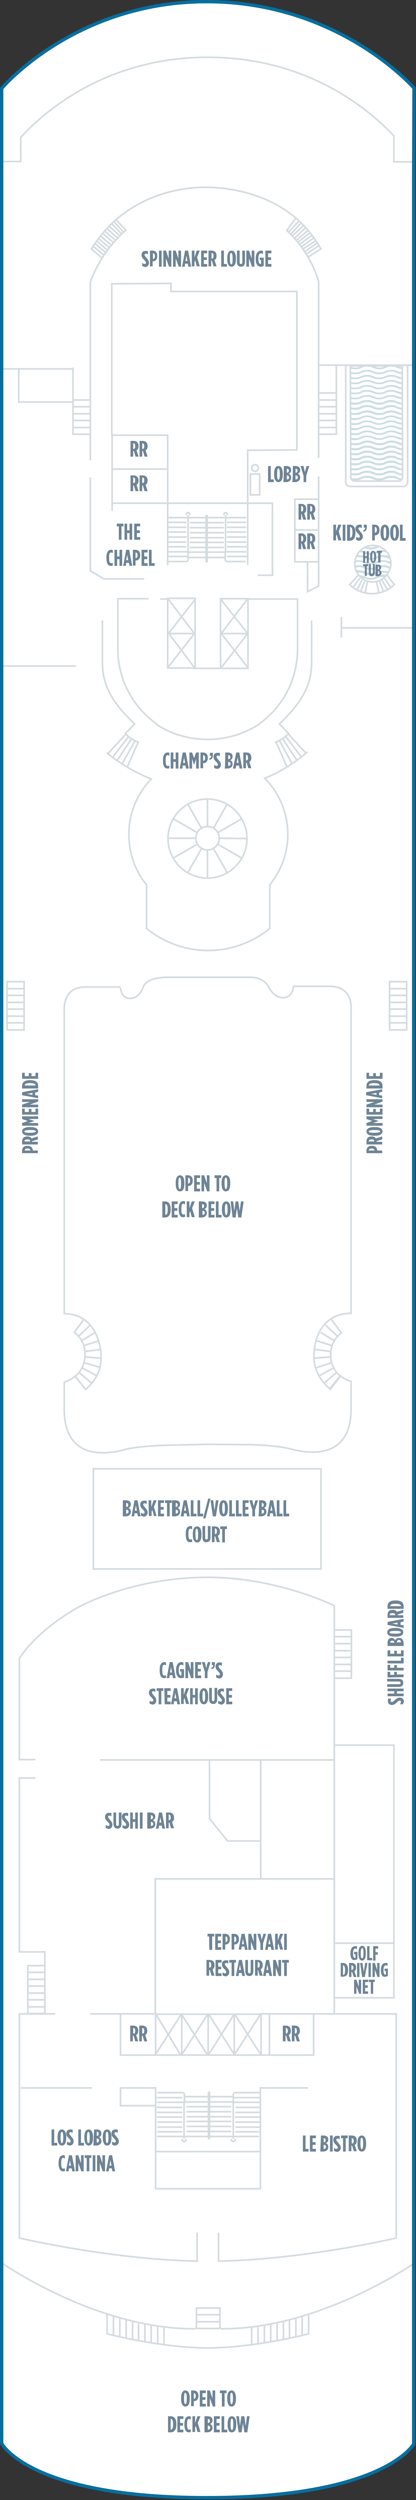 <?xml version="1.0" encoding="utf-8"?>
<!-- Generator: Adobe Illustrator 25.4.1, SVG Export Plug-In . SVG Version: 6.00 Build 0)  -->
<svg version="1.1" id="SUN_DECK_12" xmlns="http://www.w3.org/2000/svg" xmlns:xlink="http://www.w3.org/1999/xlink" x="0px"
	 y="0px" width="124.3px" height="746.2px" viewBox="0 0 124.3 746.2" style="enable-background:new 0 0 124.3 746.2;"
	 xml:space="preserve">
<rect x="0" y="0" width="124.3" height="746.2" fill="#333333" stroke="none"/>
<style type="text/css">
	.st0{fill:#FFFFFF;}
	.st1{fill:#CCDDE2;}
	.st2{fill:none;}
	.st3{fill:none;stroke:#D5DCE0;stroke-width:0.5;}
	.st4{fill:#6E8496;}
	.st5{fill:none;stroke:#076FA0;stroke-miterlimit:10;}
</style>
<g id="SUN_DECK_12_BOTTOM">
	<path class="st0" d="M0.5,729.3c0,0,8.3,16.2,61.3,16.2s61.8-16,61.8-16s0-658.2,0-676.5c0-0.2,0-0.4,0-0.4l0.1-26.3
		c0,0-22.4-25.8-61.9-25.8S0.5,26.4,0.5,26.4L0.5,729.3z"/>
	<path class="st1" d="M116.9,108.9c-0.8,0-1.3,0.1-1.7,0.3c1.2,0,2.3,0,3.4,0C118.2,109.1,117.7,108.9,116.9,108.9z"/>
	<path class="st1" d="M109.7,108.9c-0.8,0-1.3,0.1-1.7,0.3c1,0,2.2,0,3.4,0C111,109.1,110.5,108.9,109.7,108.9z"/>
	<path class="st2" d="M107.8,124.4c0.5-0.2,1-0.4,1.9-0.4s1.4,0.2,1.9,0.4c0.4,0.2,0.8,0.4,1.7,0.4c0.8,0,1.3-0.2,1.7-0.4
		c0.5-0.2,1-0.4,1.9-0.4s1.4,0.2,1.9,0.4c0.4,0.2,0.7,0.3,1.4,0.3v-0.9c-0.7,0-1.2-0.2-1.6-0.4c-0.4-0.2-0.8-0.4-1.7-0.4
		c-0.8,0-1.3,0.2-1.7,0.4c-0.5,0.2-1,0.4-1.9,0.4s-1.4-0.2-1.9-0.4c-0.4-0.2-0.8-0.4-1.7-0.4c-0.8,0-1.3,0.2-1.7,0.4
		c-0.5,0.2-1,0.4-1.9,0.4c-0.6,0-1.1-0.1-1.4-0.2l0,0.9c0.4,0.1,0.8,0.2,1.4,0.2C107,124.7,107.4,124.5,107.8,124.4z"/>
	<path class="st2" d="M107.8,125.9c0.5-0.2,1-0.4,1.9-0.4s1.4,0.2,1.9,0.4c0.4,0.2,0.8,0.4,1.7,0.4c0.8,0,1.3-0.2,1.7-0.4
		c0.5-0.2,1-0.4,1.9-0.4s1.4,0.2,1.9,0.4c0.4,0.2,0.7,0.3,1.4,0.3v-0.9c-0.7,0-1.2-0.2-1.6-0.4c-0.4-0.2-0.8-0.4-1.7-0.4
		c-0.8,0-1.3,0.2-1.7,0.4c-0.5,0.2-1,0.4-1.9,0.4s-1.4-0.2-1.9-0.4c-0.4-0.2-0.8-0.4-1.7-0.4c-0.8,0-1.3,0.2-1.7,0.4
		c-0.5,0.2-1,0.4-1.9,0.4c-0.6,0-1.1-0.1-1.4-0.2l0,0.9c0.4,0.1,0.7,0.2,1.4,0.2C107,126.2,107.4,126,107.8,125.9z"/>
	<path class="st2" d="M120.2,109.7v-0.4c-0.5,0-1,0-1.6,0c0.1,0,0.2,0.1,0.2,0.1C119.2,109.5,119.6,109.6,120.2,109.7z"/>
	<path class="st2" d="M107.8,109.3c0.1,0,0.2-0.1,0.2-0.1c-1.4,0-2.6,0-3.4,0v0.2c0.4,0.1,0.8,0.3,1.5,0.3
		C107,109.7,107.4,109.5,107.8,109.3z"/>
	<path class="st2" d="M113.3,109.7c0.8,0,1.3-0.2,1.7-0.4c0.1,0,0.2-0.1,0.2-0.1c-1.3,0-2.6,0-3.9,0c0.1,0,0.2,0.1,0.2,0.1
		C112.1,109.5,112.5,109.7,113.3,109.7z"/>
	<path class="st2" d="M116.9,114c-0.8,0-1.3,0.2-1.7,0.4c-0.5,0.2-1,0.4-1.9,0.4s-1.4-0.2-1.9-0.4c-0.4-0.2-0.8-0.4-1.7-0.4
		c-0.8,0-1.3,0.2-1.7,0.4c-0.5,0.2-1,0.4-1.9,0.4c-0.7,0-1.1-0.1-1.4-0.2l0,0.9c0.4,0.1,0.8,0.3,1.4,0.3c0.8,0,1.3-0.2,1.7-0.4
		c0.5-0.2,1-0.4,1.9-0.4s1.4,0.2,1.9,0.4c0.4,0.2,0.8,0.4,1.7,0.4c0.8,0,1.3-0.2,1.7-0.4c0.5-0.2,1-0.4,1.9-0.4s1.4,0.2,1.9,0.4
		c0.4,0.2,0.7,0.3,1.4,0.3v-0.9c-0.7,0-1.2-0.2-1.6-0.4C118.2,114.2,117.8,114,116.9,114z"/>
	<path class="st2" d="M116.9,142.6c-0.8,0-1.3,0.2-1.7,0.4c-0.5,0.2-1,0.4-1.9,0.4s-1.4-0.2-1.9-0.4c-0.4-0.2-0.8-0.4-1.7-0.4
		c-0.8,0-1.3,0.2-1.7,0.4c-0.5,0.2-1,0.4-1.9,0.4c-0.4,0-0.8,0-1.1-0.1c0.2,0.3,0.5,0.5,0.9,0.5h2.4c0.3-0.1,0.8-0.2,1.4-0.2
		s1,0.1,1.4,0.2h4.5c0.3-0.1,0.8-0.2,1.4-0.2s1,0.1,1.4,0.2h0.7c0.3,0,0.6-0.1,0.8-0.4c-0.5-0.1-0.9-0.2-1.2-0.4
		C118.2,142.8,117.8,142.6,116.9,142.6z"/>
	<path class="st2" d="M116.9,139.6c-0.8,0-1.3,0.2-1.7,0.4c-0.5,0.2-1,0.4-1.9,0.4s-1.4-0.2-1.9-0.4c-0.4-0.2-0.8-0.4-1.7-0.4
		c-0.8,0-1.3,0.2-1.7,0.4c-0.5,0.2-1,0.4-1.9,0.4c-0.6,0-1-0.1-1.4-0.2l0,0.9c0.3,0.1,0.7,0.2,1.4,0.2c0.8,0,1.3-0.2,1.7-0.4
		c0.5-0.2,1-0.4,1.9-0.4s1.4,0.2,1.9,0.4c0.4,0.2,0.8,0.4,1.7,0.4c0.8,0,1.3-0.2,1.7-0.4c0.5-0.2,1-0.4,1.9-0.4s1.4,0.2,1.9,0.4
		c0.4,0.2,0.7,0.3,1.4,0.3v-0.9c-0.7,0-1.2-0.2-1.6-0.4C118.2,139.7,117.8,139.6,116.9,139.6z"/>
	<path class="st2" d="M116.9,112.5c-0.8,0-1.3,0.2-1.7,0.4c-0.5,0.2-1,0.4-1.9,0.4s-1.4-0.2-1.9-0.4c-0.4-0.2-0.8-0.4-1.7-0.4
		c-0.8,0-1.3,0.2-1.7,0.4c-0.5,0.2-1,0.4-1.9,0.4c-0.7,0-1.1-0.1-1.4-0.2l0,0.9c0.4,0.1,0.8,0.3,1.4,0.3c0.8,0,1.3-0.2,1.7-0.4
		c0.5-0.2,1-0.4,1.9-0.4s1.4,0.2,1.9,0.4c0.4,0.2,0.8,0.4,1.7,0.4c0.8,0,1.3-0.2,1.7-0.4c0.5-0.2,1-0.4,1.9-0.4s1.4,0.2,1.9,0.4
		c0.4,0.2,0.7,0.3,1.4,0.3v-0.9c-0.7,0-1.2-0.2-1.6-0.4C118.2,112.7,117.8,112.5,116.9,112.5z"/>
	<path class="st2" d="M116.9,115.5c-0.8,0-1.3,0.2-1.7,0.4c-0.5,0.2-1,0.4-1.9,0.4s-1.4-0.2-1.9-0.4c-0.4-0.2-0.8-0.4-1.7-0.4
		c-0.8,0-1.3,0.2-1.7,0.4c-0.5,0.2-1,0.4-1.9,0.4c-0.7,0-1.1-0.1-1.4-0.2l0,0.9c0.4,0.1,0.8,0.3,1.4,0.3c0.8,0,1.3-0.2,1.7-0.4
		c0.5-0.2,1-0.4,1.9-0.4s1.4,0.2,1.9,0.4c0.4,0.2,0.8,0.4,1.7,0.4c0.8,0,1.3-0.2,1.7-0.4c0.5-0.2,1-0.4,1.9-0.4s1.4,0.2,1.9,0.4
		c0.4,0.2,0.7,0.3,1.4,0.3v-0.9c-0.7,0-1.2-0.2-1.6-0.4C118.2,115.7,117.8,115.5,116.9,115.5z"/>
	<path class="st2" d="M116.9,141.1c-0.8,0-1.3,0.2-1.7,0.4c-0.5,0.2-1,0.4-1.9,0.4s-1.4-0.2-1.9-0.4c-0.4-0.2-0.8-0.4-1.7-0.4
		c-0.8,0-1.3,0.2-1.7,0.4c-0.5,0.2-1,0.4-1.9,0.4c-0.6,0-1-0.1-1.4-0.2l0,0.7c0,0.1,0,0.1,0,0.2c0.3,0.1,0.7,0.2,1.4,0.2
		c0.8,0,1.3-0.2,1.7-0.4c0.5-0.2,1-0.4,1.9-0.4s1.4,0.2,1.9,0.4c0.4,0.2,0.8,0.4,1.7,0.4c0.8,0,1.3-0.2,1.7-0.4
		c0.5-0.2,1-0.4,1.9-0.4s1.4,0.2,1.9,0.4c0.4,0.1,0.7,0.3,1.3,0.3c0-0.1,0.1-0.2,0.1-0.4v-0.5c-0.7,0-1.2-0.2-1.6-0.4
		C118.2,141.3,117.8,141.1,116.9,141.1z"/>
	<path class="st2" d="M116.9,138.1c-0.8,0-1.3,0.2-1.7,0.4c-0.5,0.2-1,0.4-1.9,0.4s-1.4-0.2-1.9-0.4c-0.4-0.2-0.8-0.4-1.7-0.4
		c-0.8,0-1.3,0.2-1.7,0.4c-0.5,0.2-1,0.4-1.9,0.4c-0.6,0-1-0.1-1.4-0.2l0,0.9c0.3,0.1,0.7,0.2,1.4,0.2c0.8,0,1.3-0.2,1.7-0.4
		c0.5-0.2,1-0.4,1.9-0.4s1.4,0.2,1.9,0.4c0.4,0.2,0.8,0.4,1.7,0.4c0.8,0,1.3-0.2,1.7-0.4c0.5-0.2,1-0.4,1.9-0.4s1.4,0.2,1.9,0.4
		c0.4,0.2,0.7,0.3,1.4,0.3v-0.9c-0.7,0-1.2-0.2-1.6-0.4C118.2,138.2,117.8,138.1,116.9,138.1z"/>
	<path class="st2" d="M116.9,111c-0.8,0-1.3,0.2-1.7,0.4c-0.5,0.2-1,0.4-1.9,0.4s-1.4-0.2-1.9-0.4c-0.4-0.2-0.8-0.4-1.7-0.4
		c-0.8,0-1.3,0.2-1.7,0.4c-0.5,0.2-1,0.4-1.9,0.4c-0.7,0-1.1-0.1-1.4-0.2l0,0.9c0.4,0.1,0.8,0.3,1.4,0.3c0.8,0,1.3-0.2,1.7-0.4
		c0.5-0.2,1-0.4,1.9-0.4s1.4,0.2,1.9,0.4c0.4,0.2,0.8,0.4,1.7,0.4c0.8,0,1.3-0.2,1.7-0.4c0.5-0.2,1-0.4,1.9-0.4s1.4,0.2,1.9,0.4
		c0.4,0.2,0.7,0.3,1.4,0.3v-0.9c-0.7,0-1.2-0.2-1.6-0.4C118.2,111.2,117.8,111,116.9,111z"/>
	<path class="st2" d="M116.9,135.1c-0.8,0-1.3,0.2-1.7,0.4c-0.5,0.2-1,0.4-1.9,0.4s-1.4-0.2-1.9-0.4c-0.4-0.2-0.8-0.4-1.7-0.4
		c-0.8,0-1.3,0.2-1.7,0.4c-0.5,0.2-1,0.4-1.9,0.4c-0.6,0-1-0.1-1.4-0.2l0,0.9c0.3,0.1,0.7,0.2,1.4,0.2c0.8,0,1.3-0.2,1.7-0.4
		c0.5-0.2,1-0.4,1.9-0.4s1.4,0.2,1.9,0.4c0.4,0.2,0.8,0.4,1.7,0.4c0.8,0,1.3-0.2,1.7-0.4c0.5-0.2,1-0.4,1.9-0.4s1.4,0.2,1.9,0.4
		c0.4,0.2,0.7,0.3,1.4,0.3v-0.9c-0.7,0-1.2-0.2-1.6-0.4C118.2,135.2,117.8,135.1,116.9,135.1z"/>
	<path class="st2" d="M116.9,132.1c-0.8,0-1.3,0.2-1.7,0.4c-0.5,0.2-1,0.4-1.9,0.4s-1.4-0.2-1.9-0.4c-0.4-0.2-0.8-0.4-1.7-0.4
		c-0.8,0-1.3,0.2-1.7,0.4c-0.5,0.2-1,0.4-1.9,0.4c-0.6,0-1.1-0.1-1.4-0.2l0,0.9c0.3,0.1,0.7,0.2,1.4,0.2c0.8,0,1.3-0.2,1.7-0.4
		c0.5-0.2,1-0.4,1.9-0.4s1.4,0.2,1.9,0.4c0.4,0.2,0.8,0.4,1.7,0.4c0.8,0,1.3-0.2,1.7-0.4c0.5-0.2,1-0.4,1.9-0.4s1.4,0.2,1.9,0.4
		c0.4,0.2,0.7,0.3,1.4,0.3v-0.9c-0.7,0-1.2-0.2-1.6-0.4C118.2,132.2,117.8,132.1,116.9,132.1z"/>
	<path class="st2" d="M116.9,136.6c-0.8,0-1.3,0.2-1.7,0.4c-0.5,0.2-1,0.4-1.9,0.4s-1.4-0.2-1.9-0.4c-0.4-0.2-0.8-0.4-1.7-0.4
		c-0.8,0-1.3,0.2-1.7,0.4c-0.5,0.2-1,0.4-1.9,0.4c-0.6,0-1-0.1-1.4-0.2l0,0.9c0.3,0.1,0.7,0.2,1.4,0.2c0.8,0,1.3-0.2,1.7-0.4
		c0.5-0.2,1-0.4,1.9-0.4s1.4,0.2,1.9,0.4c0.4,0.2,0.8,0.4,1.7,0.4c0.8,0,1.3-0.2,1.7-0.4c0.5-0.2,1-0.4,1.9-0.4s1.4,0.2,1.9,0.4
		c0.4,0.2,0.7,0.3,1.4,0.3v-0.9c-0.7,0-1.2-0.2-1.6-0.4C118.2,136.7,117.8,136.6,116.9,136.6z"/>
	<path class="st2" d="M116.9,121.6c-0.8,0-1.3,0.2-1.7,0.4c-0.5,0.2-1,0.4-1.9,0.4s-1.4-0.2-1.9-0.4c-0.4-0.2-0.8-0.4-1.7-0.4
		c-0.8,0-1.3,0.2-1.7,0.4c-0.5,0.2-1,0.4-1.9,0.4c-0.6,0-1.1-0.1-1.4-0.2l0,0.9c0.4,0.1,0.8,0.2,1.4,0.2c0.8,0,1.3-0.2,1.7-0.4
		c0.5-0.2,1-0.4,1.9-0.4s1.4,0.2,1.9,0.4c0.4,0.2,0.8,0.4,1.7,0.4c0.8,0,1.3-0.2,1.7-0.4c0.5-0.2,1-0.4,1.9-0.4s1.4,0.2,1.9,0.4
		c0.4,0.2,0.7,0.3,1.4,0.3v-0.9c-0.7,0-1.2-0.2-1.6-0.4C118.2,121.7,117.8,121.6,116.9,121.6z"/>
	<path class="st2" d="M116.9,120c-0.8,0-1.3,0.2-1.7,0.4c-0.5,0.2-1,0.4-1.9,0.4s-1.4-0.2-1.9-0.4c-0.4-0.2-0.8-0.4-1.7-0.4
		c-0.8,0-1.3,0.2-1.7,0.4c-0.5,0.2-1,0.4-1.9,0.4c-0.6,0-1.1-0.1-1.4-0.2l0,0.9c0.4,0.1,0.8,0.2,1.4,0.2c0.8,0,1.3-0.2,1.7-0.4
		c0.5-0.2,1-0.4,1.9-0.4s1.4,0.2,1.9,0.4c0.4,0.2,0.8,0.4,1.7,0.4c0.8,0,1.3-0.2,1.7-0.4c0.5-0.2,1-0.4,1.9-0.4s1.4,0.2,1.9,0.4
		c0.4,0.2,0.7,0.3,1.4,0.3v-0.9c-0.7,0-1.2-0.2-1.6-0.4C118.2,120.2,117.8,120,116.9,120z"/>
	<path class="st2" d="M107.8,128.9c0.5-0.2,1-0.4,1.9-0.4s1.4,0.2,1.9,0.4c0.4,0.2,0.8,0.4,1.7,0.4c0.8,0,1.3-0.2,1.7-0.4
		c0.5-0.2,1-0.4,1.9-0.4s1.4,0.2,1.9,0.4c0.4,0.2,0.7,0.3,1.4,0.3v-0.9c-0.7,0-1.2-0.2-1.6-0.4c-0.4-0.2-0.8-0.4-1.7-0.4
		c-0.8,0-1.3,0.2-1.7,0.4c-0.5,0.2-1,0.4-1.9,0.4s-1.4-0.2-1.9-0.4c-0.4-0.2-0.8-0.4-1.7-0.4c-0.8,0-1.3,0.2-1.7,0.4
		c-0.5,0.2-1,0.4-1.9,0.4c-0.6,0-1.1-0.1-1.4-0.2l0,0.9c0.4,0.1,0.7,0.2,1.4,0.2C107,129.2,107.4,129,107.8,128.9z"/>
	<path class="st2" d="M107.8,127.4c0.5-0.2,1-0.4,1.9-0.4s1.4,0.2,1.9,0.4c0.4,0.2,0.8,0.4,1.7,0.4c0.8,0,1.3-0.2,1.7-0.4
		c0.5-0.2,1-0.4,1.9-0.4s1.4,0.2,1.9,0.4c0.4,0.2,0.7,0.3,1.4,0.3v-0.9c-0.7,0-1.2-0.2-1.6-0.4c-0.4-0.2-0.8-0.4-1.7-0.4
		c-0.8,0-1.3,0.2-1.7,0.4c-0.5,0.2-1,0.4-1.9,0.4s-1.4-0.2-1.9-0.4c-0.4-0.2-0.8-0.4-1.7-0.4c-0.8,0-1.3,0.2-1.7,0.4
		c-0.5,0.2-1,0.4-1.9,0.4c-0.6,0-1.1-0.1-1.4-0.2l0,0.9c0.4,0.1,0.7,0.2,1.4,0.2C107,127.7,107.4,127.5,107.8,127.4z"/>
	<path class="st2" d="M116.9,109.5c-0.8,0-1.3,0.2-1.7,0.4c-0.5,0.2-1,0.4-1.9,0.4s-1.4-0.2-1.9-0.4c-0.4-0.2-0.8-0.4-1.7-0.4
		c-0.8,0-1.3,0.2-1.7,0.4c-0.5,0.2-1,0.4-1.9,0.4c-0.7,0-1.1-0.1-1.5-0.2l0,0.9c0.4,0.1,0.8,0.3,1.4,0.3c0.8,0,1.3-0.2,1.7-0.4
		c0.5-0.2,1-0.4,1.9-0.4s1.4,0.2,1.9,0.4c0.4,0.2,0.8,0.4,1.7,0.4c0.8,0,1.3-0.2,1.7-0.4c0.5-0.2,1-0.4,1.9-0.4s1.4,0.2,1.9,0.4
		c0.4,0.2,0.7,0.3,1.4,0.3v-0.9c-0.7,0-1.2-0.2-1.6-0.4C118.2,109.7,117.8,109.5,116.9,109.5z"/>
	<path class="st2" d="M116.9,133.6c-0.8,0-1.3,0.2-1.7,0.4c-0.5,0.2-1,0.4-1.9,0.4s-1.4-0.2-1.9-0.4c-0.4-0.2-0.8-0.4-1.7-0.4
		c-0.8,0-1.3,0.2-1.7,0.4c-0.5,0.2-1,0.4-1.9,0.4c-0.6,0-1.1-0.1-1.4-0.2l0,0.9c0.3,0.1,0.7,0.2,1.4,0.2c0.8,0,1.3-0.2,1.7-0.4
		c0.5-0.2,1-0.4,1.9-0.4s1.4,0.2,1.9,0.4c0.4,0.2,0.8,0.4,1.7,0.4c0.8,0,1.3-0.2,1.7-0.4c0.5-0.2,1-0.4,1.9-0.4s1.4,0.2,1.9,0.4
		c0.4,0.2,0.7,0.3,1.4,0.3v-0.9c-0.7,0-1.2-0.2-1.6-0.4C118.2,133.7,117.8,133.6,116.9,133.6z"/>
	<path class="st2" d="M116.9,118.5c-0.8,0-1.3,0.2-1.7,0.4c-0.5,0.2-1,0.4-1.9,0.4s-1.4-0.2-1.9-0.4c-0.4-0.2-0.8-0.4-1.7-0.4
		c-0.8,0-1.3,0.2-1.7,0.4c-0.5,0.2-1,0.4-1.9,0.4c-0.6,0-1.1-0.1-1.4-0.2l0,0.9c0.4,0.1,0.8,0.2,1.4,0.2c0.8,0,1.3-0.2,1.7-0.4
		c0.5-0.2,1-0.4,1.9-0.4s1.4,0.2,1.9,0.4c0.4,0.2,0.8,0.4,1.7,0.4c0.8,0,1.3-0.2,1.7-0.4c0.5-0.2,1-0.4,1.9-0.4s1.4,0.2,1.9,0.4
		c0.4,0.2,0.7,0.3,1.4,0.3v-0.9c-0.7,0-1.2-0.2-1.6-0.4C118.2,118.7,117.8,118.5,116.9,118.5z"/>
	<path class="st2" d="M107.8,131.9c0.5-0.2,1-0.4,1.9-0.4s1.4,0.2,1.9,0.4c0.4,0.2,0.8,0.4,1.7,0.4c0.8,0,1.3-0.2,1.7-0.4
		c0.5-0.2,1-0.4,1.9-0.4s1.4,0.2,1.9,0.4c0.4,0.2,0.7,0.3,1.4,0.3v-0.9c-0.7,0-1.2-0.2-1.6-0.4c-0.4-0.2-0.8-0.4-1.7-0.4
		c-0.8,0-1.3,0.2-1.7,0.4c-0.5,0.2-1,0.4-1.9,0.4s-1.4-0.2-1.9-0.4c-0.4-0.2-0.8-0.4-1.7-0.4c-0.8,0-1.3,0.2-1.7,0.4
		c-0.5,0.2-1,0.4-1.9,0.4c-0.6,0-1.1-0.1-1.4-0.2l0,0.9c0.3,0.1,0.7,0.2,1.4,0.2C107,132.2,107.4,132,107.8,131.9z"/>
	<path class="st2" d="M107.8,130.4c0.5-0.2,1-0.4,1.9-0.4s1.4,0.2,1.9,0.4c0.4,0.2,0.8,0.4,1.7,0.4c0.8,0,1.3-0.2,1.7-0.4
		c0.5-0.2,1-0.4,1.9-0.4s1.4,0.2,1.9,0.4c0.4,0.2,0.7,0.3,1.4,0.3v-0.9c-0.7,0-1.2-0.2-1.6-0.4c-0.4-0.2-0.8-0.4-1.7-0.4
		c-0.8,0-1.3,0.2-1.7,0.4c-0.5,0.2-1,0.4-1.9,0.4s-1.4-0.2-1.9-0.4c-0.4-0.2-0.8-0.4-1.7-0.4c-0.8,0-1.3,0.2-1.7,0.4
		c-0.5,0.2-1,0.4-1.9,0.4c-0.6,0-1.1-0.1-1.4-0.2l0,0.9c0.4,0.1,0.7,0.2,1.4,0.2C107,130.7,107.4,130.5,107.8,130.4z"/>
	<path class="st2" d="M116.9,117c-0.8,0-1.3,0.2-1.7,0.4c-0.5,0.2-1,0.4-1.9,0.4s-1.4-0.2-1.9-0.4c-0.4-0.2-0.8-0.4-1.7-0.4
		c-0.8,0-1.3,0.2-1.7,0.4c-0.5,0.2-1,0.4-1.9,0.4c-0.7,0-1.1-0.1-1.4-0.2l0,0.9c0.4,0.1,0.8,0.3,1.4,0.3c0.8,0,1.3-0.2,1.7-0.4
		c0.5-0.2,1-0.4,1.9-0.4s1.4,0.2,1.9,0.4c0.4,0.2,0.8,0.4,1.7,0.4c0.8,0,1.3-0.2,1.7-0.4c0.5-0.2,1-0.4,1.9-0.4s1.4,0.2,1.9,0.4
		c0.4,0.2,0.7,0.3,1.4,0.3v-0.9c-0.7,0-1.2-0.2-1.6-0.4C118.2,117.2,117.8,117,116.9,117z"/>
	<path class="st1" d="M118.9,109.3c-0.1,0-0.2-0.1-0.2-0.1c-1,0-2.2,0-3.4,0c-0.1,0-0.2,0.1-0.2,0.1c-0.4,0.2-0.8,0.4-1.7,0.4
		c-0.8,0-1.3-0.2-1.7-0.4c-0.1,0-0.2-0.1-0.2-0.1c-1.2,0-2.3,0-3.4,0c-0.1,0-0.2,0.1-0.2,0.1c-0.4,0.2-0.8,0.4-1.7,0.4
		c-0.7,0-1.1-0.1-1.5-0.3l0,0.6c0.4,0.1,0.8,0.2,1.5,0.2c1,0,1.4-0.2,1.9-0.4c0.4-0.2,0.8-0.4,1.7-0.4c0.8,0,1.3,0.2,1.7,0.4
		c0.5,0.2,1,0.4,1.9,0.4s1.4-0.2,1.9-0.4c0.4-0.2,0.8-0.4,1.7-0.4c0.8,0,1.3,0.2,1.7,0.4c0.4,0.2,0.8,0.3,1.6,0.4v-0.6
		C119.6,109.6,119.2,109.5,118.9,109.3z"/>
	<path class="st1" d="M116.9,110.4c-1,0-1.4,0.2-1.9,0.4c-0.4,0.2-0.8,0.4-1.7,0.4c-0.8,0-1.3-0.2-1.7-0.4c-0.5-0.2-1-0.4-1.9-0.4
		s-1.4,0.2-1.9,0.4c-0.4,0.2-0.8,0.4-1.7,0.4c-0.7,0-1.1-0.1-1.4-0.3l0,0.6c0.4,0.1,0.8,0.2,1.4,0.2c1,0,1.4-0.2,1.9-0.4
		c0.4-0.2,0.8-0.4,1.7-0.4c0.8,0,1.3,0.2,1.7,0.4c0.5,0.2,1,0.4,1.9,0.4s1.4-0.2,1.9-0.4c0.4-0.2,0.8-0.4,1.7-0.4
		c0.8,0,1.3,0.2,1.7,0.4c0.4,0.2,0.8,0.3,1.6,0.4v-0.6c-0.6,0-1-0.2-1.4-0.3C118.4,110.6,117.9,110.4,116.9,110.4z"/>
	<path class="st1" d="M116.9,111.9c-1,0-1.4,0.2-1.9,0.4c-0.4,0.2-0.8,0.4-1.7,0.4c-0.8,0-1.3-0.2-1.7-0.4c-0.5-0.2-1-0.4-1.9-0.4
		s-1.4,0.2-1.9,0.4c-0.4,0.2-0.8,0.4-1.7,0.4c-0.7,0-1.1-0.1-1.4-0.3l0,0.6c0.4,0.1,0.8,0.2,1.4,0.2c1,0,1.4-0.2,1.9-0.4
		c0.4-0.2,0.8-0.4,1.7-0.4c0.8,0,1.3,0.2,1.7,0.4c0.5,0.2,1,0.4,1.9,0.4s1.4-0.2,1.9-0.4c0.4-0.2,0.8-0.4,1.7-0.4
		c0.8,0,1.3,0.2,1.7,0.4c0.4,0.2,0.8,0.3,1.6,0.4v-0.6c-0.6,0-1-0.2-1.4-0.3C118.4,112.1,117.9,111.9,116.9,111.9z"/>
	<path class="st1" d="M116.9,113.4c-1,0-1.4,0.2-1.9,0.4c-0.4,0.2-0.8,0.4-1.7,0.4c-0.8,0-1.3-0.2-1.7-0.4c-0.5-0.2-1-0.4-1.9-0.4
		s-1.4,0.2-1.9,0.4c-0.4,0.2-0.8,0.4-1.7,0.4c-0.7,0-1.1-0.1-1.4-0.3l0,0.6c0.4,0.1,0.8,0.2,1.4,0.2c1,0,1.4-0.2,1.9-0.4
		c0.4-0.2,0.8-0.4,1.7-0.4c0.8,0,1.3,0.2,1.7,0.4c0.5,0.2,1,0.4,1.9,0.4s1.4-0.2,1.9-0.4c0.4-0.2,0.8-0.4,1.7-0.4
		c0.8,0,1.3,0.2,1.7,0.4c0.4,0.2,0.8,0.3,1.6,0.4v-0.6c-0.6,0-1-0.2-1.4-0.3C118.4,113.6,117.9,113.4,116.9,113.4z"/>
	<path class="st1" d="M116.9,114.9c-1,0-1.4,0.2-1.9,0.4c-0.4,0.2-0.8,0.4-1.7,0.4c-0.8,0-1.3-0.2-1.7-0.4c-0.5-0.2-1-0.4-1.9-0.4
		s-1.4,0.2-1.9,0.4c-0.4,0.2-0.8,0.4-1.7,0.4c-0.7,0-1.1-0.1-1.4-0.3l0,0.6c0.4,0.1,0.8,0.2,1.4,0.2c1,0,1.4-0.2,1.9-0.4
		c0.4-0.2,0.8-0.4,1.7-0.4c0.8,0,1.3,0.2,1.7,0.4c0.5,0.2,1,0.4,1.9,0.4s1.4-0.2,1.9-0.4c0.4-0.2,0.8-0.4,1.7-0.4
		c0.8,0,1.3,0.2,1.7,0.4c0.4,0.2,0.8,0.3,1.6,0.4v-0.6c-0.6,0-1-0.2-1.4-0.3C118.4,115.1,117.9,114.9,116.9,114.9z"/>
	<path class="st1" d="M116.9,116.4c-1,0-1.4,0.2-1.9,0.4c-0.4,0.2-0.8,0.4-1.7,0.4c-0.8,0-1.3-0.2-1.7-0.4c-0.5-0.2-1-0.4-1.9-0.4
		s-1.4,0.2-1.9,0.4c-0.4,0.2-0.8,0.4-1.7,0.4c-0.7,0-1.1-0.1-1.4-0.3l0,0.6c0.4,0.1,0.8,0.2,1.4,0.2c1,0,1.4-0.2,1.9-0.4
		c0.4-0.2,0.8-0.4,1.7-0.4c0.8,0,1.3,0.2,1.7,0.4c0.5,0.2,1,0.4,1.9,0.4s1.4-0.2,1.9-0.4c0.4-0.2,0.8-0.4,1.7-0.4
		c0.8,0,1.3,0.2,1.7,0.4c0.4,0.2,0.8,0.3,1.6,0.4v-0.6c-0.6,0-1-0.2-1.4-0.3C118.4,116.6,117.9,116.4,116.9,116.4z"/>
	<path class="st1" d="M116.9,117.9c-1,0-1.4,0.2-1.9,0.4c-0.4,0.2-0.8,0.4-1.7,0.4c-0.8,0-1.3-0.2-1.7-0.4c-0.5-0.2-1-0.4-1.9-0.4
		s-1.4,0.2-1.9,0.4c-0.4,0.2-0.8,0.4-1.7,0.4c-0.7,0-1.1-0.1-1.4-0.3l0,0.6c0.4,0.1,0.8,0.2,1.4,0.2c1,0,1.4-0.2,1.9-0.4
		c0.4-0.2,0.8-0.4,1.7-0.4c0.8,0,1.3,0.2,1.7,0.4c0.5,0.2,1,0.4,1.9,0.4s1.4-0.2,1.9-0.4c0.4-0.2,0.8-0.4,1.7-0.4
		c0.8,0,1.3,0.2,1.7,0.4c0.4,0.2,0.8,0.3,1.6,0.4v-0.6c-0.6,0-1-0.2-1.4-0.3C118.4,118.1,117.9,117.9,116.9,117.9z"/>
	<path class="st1" d="M116.9,119.4c-1,0-1.4,0.2-1.9,0.4c-0.4,0.2-0.8,0.4-1.7,0.4c-0.8,0-1.3-0.2-1.7-0.4c-0.5-0.2-1-0.4-1.9-0.4
		s-1.4,0.2-1.9,0.4c-0.4,0.2-0.8,0.4-1.7,0.4c-0.7,0-1.1-0.1-1.4-0.2l0,0.6c0.4,0.1,0.8,0.2,1.4,0.2c1,0,1.4-0.2,1.9-0.4
		c0.4-0.2,0.8-0.4,1.7-0.4c0.8,0,1.3,0.2,1.7,0.4c0.5,0.2,1,0.4,1.9,0.4s1.4-0.2,1.9-0.4c0.4-0.2,0.8-0.4,1.7-0.4
		c0.8,0,1.3,0.2,1.7,0.4c0.4,0.2,0.8,0.3,1.6,0.4v-0.6c-0.6,0-1-0.2-1.4-0.3C118.4,119.7,117.9,119.4,116.9,119.4z"/>
	<path class="st1" d="M116.9,120.9c-1,0-1.4,0.2-1.9,0.4c-0.4,0.2-0.8,0.4-1.7,0.4c-0.8,0-1.3-0.2-1.7-0.4c-0.5-0.2-1-0.4-1.9-0.4
		s-1.4,0.2-1.9,0.4c-0.4,0.2-0.8,0.4-1.7,0.4c-0.7,0-1.1-0.1-1.4-0.2l0,0.6c0.4,0.1,0.8,0.2,1.4,0.2c1,0,1.4-0.2,1.9-0.4
		c0.4-0.2,0.8-0.4,1.7-0.4c0.8,0,1.3,0.2,1.7,0.4c0.5,0.2,1,0.4,1.9,0.4s1.4-0.2,1.9-0.4c0.4-0.2,0.8-0.4,1.7-0.4
		c0.8,0,1.3,0.2,1.7,0.4c0.4,0.2,0.8,0.3,1.6,0.4v-0.6c-0.6,0-1-0.2-1.4-0.3C118.4,121.2,117.9,120.9,116.9,120.9z"/>
	<path class="st1" d="M116.9,122.5c-1,0-1.4,0.2-1.9,0.4c-0.4,0.2-0.8,0.4-1.7,0.4c-0.8,0-1.3-0.2-1.7-0.4c-0.5-0.2-1-0.4-1.9-0.4
		s-1.4,0.2-1.9,0.4c-0.4,0.2-0.8,0.4-1.7,0.4c-0.7,0-1.1-0.1-1.4-0.2l0,0.6c0.4,0.1,0.8,0.2,1.4,0.2c1,0,1.4-0.2,1.9-0.4
		c0.4-0.2,0.8-0.4,1.7-0.4c0.8,0,1.3,0.2,1.7,0.4c0.5,0.2,1,0.4,1.9,0.4s1.4-0.2,1.9-0.4c0.4-0.2,0.8-0.4,1.7-0.4
		c0.8,0,1.3,0.2,1.7,0.4c0.4,0.2,0.8,0.3,1.6,0.4v-0.6c-0.6,0-1-0.2-1.4-0.3C118.4,122.7,117.9,122.5,116.9,122.5z"/>
	<path class="st1" d="M108,124.9c0.4-0.2,0.8-0.4,1.7-0.4c0.8,0,1.3,0.2,1.7,0.4c0.5,0.2,1,0.4,1.9,0.4s1.4-0.2,1.9-0.4
		c0.4-0.2,0.8-0.4,1.7-0.4c0.8,0,1.3,0.2,1.7,0.4c0.4,0.2,0.8,0.3,1.6,0.4v-0.6c-0.6,0-1-0.2-1.4-0.3c-0.5-0.2-1-0.4-1.9-0.4
		s-1.4,0.2-1.9,0.4c-0.4,0.2-0.8,0.4-1.7,0.4c-0.8,0-1.3-0.2-1.7-0.4c-0.5-0.2-1-0.4-1.9-0.4s-1.4,0.2-1.9,0.4
		c-0.4,0.2-0.8,0.4-1.7,0.4c-0.7,0-1.1-0.1-1.4-0.2l0,0.6c0.4,0.1,0.8,0.2,1.4,0.2C107.1,125.3,107.6,125.1,108,124.9z"/>
	<path class="st1" d="M108,126.4c0.4-0.2,0.8-0.4,1.7-0.4c0.8,0,1.3,0.2,1.7,0.4c0.5,0.2,1,0.4,1.9,0.4s1.4-0.2,1.9-0.4
		c0.4-0.2,0.8-0.4,1.7-0.4c0.8,0,1.3,0.2,1.7,0.4c0.4,0.2,0.8,0.3,1.6,0.4v-0.6c-0.6,0-1-0.2-1.4-0.3c-0.5-0.2-1-0.4-1.9-0.4
		s-1.4,0.2-1.9,0.4c-0.4,0.2-0.8,0.4-1.7,0.4c-0.8,0-1.3-0.2-1.7-0.4c-0.5-0.2-1-0.4-1.9-0.4s-1.4,0.2-1.9,0.4
		c-0.4,0.2-0.8,0.4-1.7,0.4c-0.7,0-1.1-0.1-1.4-0.2l0,0.6c0.4,0.1,0.8,0.2,1.4,0.2C107.1,126.8,107.6,126.6,108,126.4z"/>
	<path class="st1" d="M108,127.9c0.4-0.2,0.8-0.4,1.7-0.4c0.8,0,1.3,0.2,1.7,0.4c0.5,0.2,1,0.4,1.9,0.4s1.4-0.2,1.9-0.4
		c0.4-0.2,0.8-0.4,1.7-0.4c0.8,0,1.3,0.2,1.7,0.4c0.4,0.2,0.8,0.3,1.6,0.4v-0.6c-0.6,0-1-0.2-1.4-0.3c-0.5-0.2-1-0.4-1.9-0.4
		s-1.4,0.2-1.9,0.4c-0.4,0.2-0.8,0.4-1.7,0.4c-0.8,0-1.3-0.2-1.7-0.4c-0.5-0.2-1-0.4-1.9-0.4s-1.4,0.2-1.9,0.4
		c-0.4,0.2-0.8,0.4-1.7,0.4c-0.7,0-1.1-0.1-1.4-0.2l0,0.6c0.4,0.1,0.8,0.2,1.4,0.2C107.1,128.3,107.6,128.1,108,127.9z"/>
	<path class="st1" d="M108,129.4c0.4-0.2,0.8-0.4,1.7-0.4c0.8,0,1.3,0.2,1.7,0.4c0.5,0.2,1,0.4,1.9,0.4s1.4-0.2,1.9-0.4
		c0.4-0.2,0.8-0.4,1.7-0.4c0.8,0,1.3,0.2,1.7,0.4c0.4,0.2,0.8,0.3,1.6,0.4v-0.6c-0.6,0-1-0.2-1.4-0.3c-0.5-0.2-1-0.4-1.9-0.4
		s-1.4,0.2-1.9,0.4c-0.4,0.2-0.8,0.4-1.7,0.4c-0.8,0-1.3-0.2-1.7-0.4c-0.5-0.2-1-0.4-1.9-0.4s-1.4,0.2-1.9,0.4
		c-0.4,0.2-0.8,0.4-1.7,0.4c-0.7,0-1.1-0.1-1.4-0.2l0,0.6c0.4,0.1,0.8,0.2,1.4,0.2C107.1,129.8,107.6,129.6,108,129.4z"/>
	<path class="st1" d="M108,130.9c0.4-0.2,0.8-0.4,1.7-0.4c0.8,0,1.3,0.2,1.7,0.4c0.5,0.2,1,0.4,1.9,0.4s1.4-0.2,1.9-0.4
		c0.4-0.2,0.8-0.4,1.7-0.4c0.8,0,1.3,0.2,1.7,0.4c0.4,0.2,0.8,0.3,1.6,0.4v-0.6c-0.6,0-1-0.2-1.4-0.3c-0.5-0.2-1-0.4-1.9-0.4
		s-1.4,0.2-1.9,0.4c-0.4,0.2-0.8,0.4-1.7,0.4c-0.8,0-1.3-0.2-1.7-0.4c-0.5-0.2-1-0.4-1.9-0.4s-1.4,0.2-1.9,0.4
		c-0.4,0.2-0.8,0.4-1.7,0.4c-0.7,0-1.1-0.1-1.4-0.2l0,0.6c0.4,0.1,0.8,0.2,1.4,0.2C107.1,131.3,107.6,131.1,108,130.9z"/>
	<path class="st1" d="M118.9,131.9c-0.5-0.2-1-0.4-1.9-0.4s-1.4,0.2-1.9,0.4c-0.4,0.2-0.8,0.4-1.7,0.4c-0.8,0-1.3-0.2-1.7-0.4
		c-0.5-0.2-1-0.4-1.9-0.4s-1.4,0.2-1.9,0.4c-0.4,0.2-0.8,0.4-1.7,0.4c-0.7,0-1.1-0.1-1.4-0.2l0,0.6c0.4,0.1,0.8,0.2,1.4,0.2
		c1,0,1.4-0.2,1.9-0.4c0.4-0.2,0.8-0.4,1.7-0.4c0.8,0,1.3,0.2,1.7,0.4c0.5,0.2,1,0.4,1.9,0.4s1.4-0.2,1.9-0.4
		c0.4-0.2,0.8-0.4,1.7-0.4c0.8,0,1.3,0.2,1.7,0.4c0.4,0.2,0.8,0.3,1.6,0.4v-0.6C119.6,132.2,119.2,132,118.9,131.9z"/>
	<path class="st1" d="M116.9,133c-1,0-1.4,0.2-1.9,0.4c-0.4,0.2-0.8,0.4-1.7,0.4c-0.8,0-1.3-0.2-1.7-0.4c-0.5-0.2-1-0.4-1.9-0.4
		s-1.4,0.2-1.9,0.4c-0.4,0.2-0.8,0.4-1.7,0.4c-0.7,0-1.1-0.1-1.4-0.2l0,0.6c0.4,0.1,0.8,0.2,1.4,0.2c1,0,1.4-0.2,1.9-0.4
		c0.4-0.2,0.8-0.4,1.7-0.4c0.8,0,1.3,0.2,1.7,0.4c0.5,0.2,1,0.4,1.9,0.4s1.4-0.2,1.9-0.4c0.4-0.2,0.8-0.4,1.7-0.4
		c0.8,0,1.3,0.2,1.7,0.4c0.4,0.2,0.8,0.3,1.6,0.4v-0.6c-0.6,0-1-0.2-1.4-0.3C118.4,133.2,117.9,133,116.9,133z"/>
	<path class="st1" d="M116.9,134.5c-1,0-1.4,0.2-1.9,0.4c-0.4,0.2-0.8,0.4-1.7,0.4c-0.8,0-1.3-0.2-1.7-0.4c-0.5-0.2-1-0.4-1.9-0.4
		s-1.4,0.2-1.9,0.4c-0.4,0.2-0.8,0.4-1.7,0.4c-0.7,0-1.1-0.1-1.4-0.2l0,0.6c0.4,0.1,0.8,0.2,1.4,0.2c1,0,1.4-0.2,1.9-0.4
		c0.4-0.2,0.8-0.4,1.7-0.4c0.8,0,1.3,0.2,1.7,0.4c0.5,0.2,1,0.4,1.9,0.4s1.4-0.2,1.9-0.4c0.4-0.2,0.8-0.4,1.7-0.4
		c0.8,0,1.3,0.2,1.7,0.4c0.4,0.2,0.8,0.3,1.6,0.4v-0.6c-0.6,0-1-0.2-1.4-0.3C118.4,134.7,117.9,134.5,116.9,134.5z"/>
	<path class="st1" d="M116.9,136c-1,0-1.4,0.2-1.9,0.4c-0.4,0.2-0.8,0.4-1.7,0.4c-0.8,0-1.3-0.2-1.7-0.4c-0.5-0.2-1-0.4-1.9-0.4
		s-1.4,0.2-1.9,0.4c-0.4,0.2-0.8,0.4-1.7,0.4c-0.7,0-1-0.1-1.4-0.2l0,0.6c0.4,0.1,0.8,0.2,1.4,0.2c1,0,1.4-0.2,1.9-0.4
		c0.4-0.2,0.8-0.4,1.7-0.4c0.8,0,1.3,0.2,1.7,0.4c0.5,0.2,1,0.4,1.9,0.4s1.4-0.2,1.9-0.4c0.4-0.2,0.8-0.4,1.7-0.4
		c0.8,0,1.3,0.2,1.7,0.4c0.4,0.2,0.8,0.3,1.6,0.4v-0.6c-0.6,0-1-0.2-1.4-0.3C118.4,136.2,117.9,136,116.9,136z"/>
	<path class="st1" d="M116.9,137.5c-1,0-1.4,0.2-1.9,0.4c-0.4,0.2-0.8,0.4-1.7,0.4c-0.8,0-1.3-0.2-1.7-0.4c-0.5-0.2-1-0.4-1.9-0.4
		s-1.4,0.2-1.9,0.4c-0.4,0.2-0.8,0.4-1.7,0.4c-0.7,0-1-0.1-1.4-0.2l0,0.6c0.3,0.1,0.8,0.2,1.4,0.2c1,0,1.4-0.2,1.9-0.4
		c0.4-0.2,0.8-0.4,1.7-0.4c0.8,0,1.3,0.2,1.7,0.4c0.5,0.2,1,0.4,1.9,0.4s1.4-0.2,1.9-0.4c0.4-0.2,0.8-0.4,1.7-0.4
		c0.8,0,1.3,0.2,1.7,0.4c0.4,0.2,0.8,0.3,1.6,0.4v-0.6c-0.6,0-1-0.2-1.4-0.3C118.4,137.7,117.9,137.5,116.9,137.5z"/>
	<path class="st1" d="M116.9,139c-1,0-1.4,0.2-1.9,0.4c-0.4,0.2-0.8,0.4-1.7,0.4c-0.8,0-1.3-0.2-1.7-0.4c-0.5-0.2-1-0.4-1.9-0.4
		s-1.4,0.2-1.9,0.4c-0.4,0.2-0.8,0.4-1.7,0.4c-0.7,0-1-0.1-1.4-0.2l0,0.6c0.3,0.1,0.8,0.2,1.4,0.2c1,0,1.4-0.2,1.9-0.4
		c0.4-0.2,0.8-0.4,1.7-0.4c0.8,0,1.3,0.2,1.7,0.4c0.5,0.2,1,0.4,1.9,0.4s1.4-0.2,1.9-0.4c0.4-0.2,0.8-0.4,1.7-0.4
		c0.8,0,1.3,0.2,1.7,0.4c0.4,0.2,0.8,0.3,1.6,0.4v-0.6c-0.6,0-1-0.2-1.4-0.3C118.4,139.2,117.9,139,116.9,139z"/>
	<path class="st1" d="M116.9,140.5c-1,0-1.4,0.2-1.9,0.4c-0.4,0.2-0.8,0.4-1.7,0.4c-0.8,0-1.3-0.2-1.7-0.4c-0.5-0.2-1-0.4-1.9-0.4
		s-1.4,0.2-1.9,0.4c-0.4,0.2-0.8,0.4-1.7,0.4c-0.7,0-1-0.1-1.4-0.2l0,0.6c0.3,0.1,0.8,0.2,1.4,0.2c1,0,1.4-0.2,1.9-0.4
		c0.4-0.2,0.8-0.4,1.7-0.4c0.8,0,1.3,0.2,1.7,0.4c0.5,0.2,1,0.4,1.9,0.4s1.4-0.2,1.9-0.4c0.4-0.2,0.8-0.4,1.7-0.4
		c0.8,0,1.3,0.2,1.7,0.4c0.4,0.2,0.8,0.3,1.6,0.4v-0.6c-0.6,0-1-0.2-1.4-0.3C118.4,140.7,117.9,140.5,116.9,140.5z"/>
	<path class="st1" d="M116.9,142c-1,0-1.4,0.2-1.9,0.4c-0.4,0.2-0.8,0.4-1.7,0.4c-0.8,0-1.3-0.2-1.7-0.4c-0.5-0.2-1-0.4-1.9-0.4
		s-1.4,0.2-1.9,0.4c-0.4,0.2-0.8,0.4-1.7,0.4c-0.6,0-1-0.1-1.4-0.2c0,0.3,0.1,0.5,0.3,0.7c0.3,0.1,0.6,0.1,1.1,0.1
		c1,0,1.4-0.2,1.9-0.4c0.4-0.2,0.8-0.4,1.7-0.4c0.8,0,1.3,0.2,1.7,0.4c0.5,0.2,1,0.4,1.9,0.4s1.4-0.2,1.9-0.4
		c0.4-0.2,0.8-0.4,1.7-0.4c0.8,0,1.3,0.2,1.7,0.4c0.3,0.1,0.7,0.3,1.2,0.4c0.1-0.2,0.2-0.4,0.3-0.6c-0.6,0-0.9-0.2-1.3-0.3
		C118.4,142.2,117.9,142,116.9,142z"/>
	<path class="st2" d="M112.7,171.2c-0.5,0.2-1,0.4-1.9,0.4s-1.4-0.2-1.9-0.4c-0.4-0.2-0.8-0.4-1.7-0.4c-0.2,0-0.4,0-0.6,0
		c0.2,0.3,0.4,0.6,0.6,0.9c0,0,0,0,0,0c1,0,1.4,0.2,1.9,0.4c0.4,0.2,0.8,0.4,1.7,0.4c0.8,0,1.3-0.2,1.7-0.4c0.5-0.2,1-0.4,1.9-0.4
		c0.4,0,0.7,0,1,0.1c0.2-0.2,0.4-0.5,0.5-0.7c-0.4-0.1-0.8-0.3-1.5-0.3C113.6,170.8,113.1,171,112.7,171.2z"/>
	<path class="st2" d="M114.4,169.3c-0.8,0-1.3,0.2-1.7,0.4c-0.5,0.2-1,0.4-1.9,0.4s-1.4-0.2-1.9-0.4c-0.4-0.2-0.8-0.4-1.7-0.4
		c-0.5,0-0.9,0.1-1.2,0.2c0.1,0.3,0.2,0.6,0.3,0.8c0.3,0,0.5-0.1,0.9-0.1c1,0,1.4,0.2,1.9,0.4c0.4,0.2,0.8,0.4,1.7,0.4
		c0.8,0,1.3-0.2,1.7-0.4c0.5-0.2,1-0.4,1.9-0.4c0.9,0,1.3,0.2,1.8,0.3c0.1-0.2,0.2-0.5,0.3-0.7c-0.1,0-0.3-0.1-0.4-0.1
		C115.7,169.5,115.2,169.3,114.4,169.3z"/>
	<path class="st2" d="M112.5,163.1C112.5,163.1,112.5,163.1,112.5,163.1c-0.3-0.1-0.7-0.2-1.2-0.2c-0.7,0-1.3,0.1-1.9,0.3
		c0.3,0.1,0.7,0.2,1.4,0.2C111.6,163.4,112,163.3,112.5,163.1z"/>
	<path class="st2" d="M112.7,172.7c-0.5,0.2-1,0.4-1.9,0.4s-1.4-0.2-1.9-0.4c-0.3-0.1-0.6-0.3-1.1-0.3c0.9,0.8,2.2,1.3,3.5,1.3
		c0.6,0,1.2-0.1,1.8-0.3c0.7-0.2,1.2-0.6,1.8-1c-0.1,0-0.3,0-0.4,0C113.6,172.3,113.1,172.5,112.7,172.7z"/>
	<path class="st2" d="M114.4,167.8c-0.8,0-1.3,0.2-1.7,0.4c-0.5,0.2-1,0.4-1.9,0.4s-1.4-0.2-1.9-0.4c-0.4-0.2-0.8-0.4-1.7-0.4
		c-0.6,0-1,0.1-1.3,0.2c0,0.1,0,0.2,0,0.3c0,0.2,0,0.4,0.1,0.6c0.3-0.1,0.7-0.2,1.2-0.2c1,0,1.4,0.2,1.9,0.4
		c0.4,0.2,0.8,0.4,1.7,0.4c0.8,0,1.3-0.2,1.7-0.4c0.5-0.2,1-0.4,1.9-0.4s1.4,0.2,1.9,0.4c0.1,0,0.2,0.1,0.3,0.1
		c0-0.3,0.1-0.6,0.1-0.8c-0.2-0.1-0.4-0.1-0.6-0.2C115.7,168,115.2,167.8,114.4,167.8z"/>
	<path class="st2" d="M110.8,164c-1,0-1.4-0.2-1.9-0.4c-0.1,0-0.1-0.1-0.2-0.1c-0.3,0.2-0.6,0.4-0.9,0.7c0.6,0.1,1,0.2,1.4,0.4
		c0.4,0.2,0.8,0.4,1.7,0.4c0.8,0,1.3-0.2,1.7-0.4c0.5-0.2,1-0.4,1.9-0.4c0.2,0,0.3,0,0.4,0c-0.4-0.3-0.8-0.6-1.3-0.8
		c-0.3,0.1-0.6,0.2-0.8,0.3C112.2,163.8,111.8,164,110.8,164z"/>
	<path class="st2" d="M112.7,165.1c-0.5,0.2-1,0.4-1.9,0.4s-1.4-0.2-1.9-0.4c-0.4-0.2-0.8-0.3-1.7-0.4c-0.2,0.3-0.5,0.6-0.6,0.9
		c0.2,0,0.4,0,0.6,0c1,0,1.4,0.2,1.9,0.4c0.4,0.2,0.8,0.4,1.7,0.4c0.8,0,1.3-0.2,1.7-0.4c0.5-0.2,1-0.4,1.9-0.4
		c0.9,0,1.4,0.2,1.8,0.3c-0.2-0.4-0.4-0.8-0.7-1.1c-0.3-0.1-0.6-0.1-1.1-0.1C113.6,164.8,113.1,165,112.7,165.1z"/>
	<path class="st2" d="M114.4,166.3c-0.8,0-1.3,0.2-1.7,0.4c-0.5,0.2-1,0.4-1.9,0.4s-1.4-0.2-1.9-0.4c-0.4-0.2-0.8-0.4-1.7-0.4
		c-0.4,0-0.7,0-0.9,0.1c0,0,0,0.1-0.1,0.1c-0.1,0.3-0.2,0.5-0.2,0.8c0.3-0.1,0.7-0.1,1.2-0.1c1,0,1.4,0.2,1.9,0.4
		c0.4,0.2,0.8,0.4,1.7,0.4c0.8,0,1.3-0.2,1.7-0.4c0.5-0.2,1-0.4,1.9-0.4s1.4,0.2,1.9,0.4c0.1,0,0.2,0.1,0.3,0.1
		c0-0.3-0.1-0.6-0.2-0.9c-0.1,0-0.2-0.1-0.4-0.1C115.7,166.5,115.2,166.3,114.4,166.3z"/>
	<path class="st1" d="M108.9,163.6c0.5,0.2,1,0.4,1.9,0.4s1.4-0.2,1.9-0.4c0.2-0.1,0.5-0.2,0.8-0.3c-0.3-0.1-0.6-0.2-0.9-0.3
		c0,0-0.1,0-0.1,0c-0.4,0.2-0.8,0.4-1.7,0.4c-0.6,0-1-0.1-1.4-0.2c-0.3,0.1-0.5,0.2-0.8,0.3C108.7,163.6,108.8,163.6,108.9,163.6z"
		/>
	<path class="st1" d="M112.5,164.6c-0.4,0.2-0.8,0.4-1.7,0.4c-0.8,0-1.3-0.2-1.7-0.4c-0.4-0.2-0.8-0.3-1.4-0.4
		c-0.1,0.1-0.2,0.2-0.3,0.3c-0.1,0.1-0.1,0.2-0.2,0.3c0.8,0,1.2,0.2,1.7,0.4c0.5,0.2,1,0.4,1.9,0.4s1.4-0.2,1.9-0.4
		c0.4-0.2,0.8-0.4,1.7-0.4c0.5,0,0.8,0.1,1.1,0.1c-0.2-0.3-0.4-0.5-0.7-0.7c-0.1,0-0.3,0-0.4,0C113.4,164.2,112.9,164.4,112.5,164.6
		z"/>
	<path class="st1" d="M112.5,166.1c-0.4,0.2-0.8,0.4-1.7,0.4c-0.8,0-1.3-0.2-1.7-0.4c-0.5-0.2-1-0.4-1.9-0.4c-0.2,0-0.4,0-0.6,0
		c-0.1,0.2-0.2,0.4-0.3,0.7c0.2-0.1,0.5-0.1,0.9-0.1c0.8,0,1.3,0.2,1.7,0.4c0.5,0.2,1,0.4,1.9,0.4s1.4-0.2,1.9-0.4
		c0.4-0.2,0.8-0.4,1.7-0.4c0.8,0,1.3,0.2,1.7,0.4c0.1,0,0.2,0.1,0.4,0.1c-0.1-0.3-0.2-0.5-0.3-0.8c-0.4-0.2-0.9-0.3-1.8-0.3
		C113.4,165.7,112.9,165.9,112.5,166.1z"/>
	<path class="st1" d="M114.4,167.2c-1,0-1.4,0.2-1.9,0.4c-0.4,0.2-0.8,0.4-1.7,0.4c-0.8,0-1.3-0.2-1.7-0.4c-0.5-0.2-1-0.4-1.9-0.4
		c-0.5,0-0.9,0.1-1.2,0.1c0,0.2-0.1,0.4-0.1,0.6c0.3-0.1,0.7-0.2,1.3-0.2c0.8,0,1.3,0.2,1.7,0.4c0.5,0.2,1,0.4,1.9,0.4
		s1.4-0.2,1.9-0.4c0.4-0.2,0.8-0.4,1.7-0.4c0.8,0,1.3,0.2,1.7,0.4c0.2,0.1,0.4,0.2,0.6,0.2c0,0,0-0.1,0-0.1c0-0.2,0-0.4-0.1-0.6
		c-0.1,0-0.2-0.1-0.3-0.1C115.8,167.4,115.4,167.2,114.4,167.2z"/>
	<path class="st1" d="M114.4,168.7c-1,0-1.4,0.2-1.9,0.4c-0.4,0.2-0.8,0.4-1.7,0.4c-0.8,0-1.3-0.2-1.7-0.4c-0.5-0.2-1-0.4-1.9-0.4
		c-0.5,0-0.9,0.1-1.2,0.2c0,0.2,0,0.4,0.1,0.6c0.3-0.1,0.6-0.2,1.2-0.2c0.8,0,1.3,0.2,1.7,0.4c0.5,0.2,1,0.4,1.9,0.4
		s1.4-0.2,1.9-0.4c0.4-0.2,0.8-0.4,1.7-0.4c0.8,0,1.3,0.2,1.7,0.4c0.1,0.1,0.2,0.1,0.4,0.1c0.1-0.2,0.1-0.4,0.1-0.6
		c-0.1,0-0.2-0.1-0.3-0.1C115.8,168.9,115.4,168.7,114.4,168.7z"/>
	<path class="st1" d="M112.5,170.6c-0.4,0.2-0.8,0.4-1.7,0.4c-0.8,0-1.3-0.2-1.7-0.4c-0.5-0.2-1-0.4-1.9-0.4c-0.4,0-0.7,0-0.9,0.1
		c0.1,0.2,0.2,0.4,0.3,0.6c0.2,0,0.4,0,0.6,0c0.8,0,1.3,0.2,1.7,0.4c0.5,0.2,1,0.4,1.9,0.4s1.4-0.2,1.9-0.4c0.4-0.2,0.8-0.4,1.7-0.4
		c0.7,0,1.1,0.1,1.5,0.3c0.1-0.2,0.2-0.3,0.3-0.5c-0.4-0.2-0.9-0.3-1.8-0.3C113.4,170.2,112.9,170.4,112.5,170.6z"/>
	<path class="st1" d="M112.5,172.1c-0.4,0.2-0.8,0.4-1.7,0.4c-0.8,0-1.3-0.2-1.7-0.4c-0.5-0.2-1-0.4-1.9-0.4c0,0,0,0,0,0
		c0.2,0.2,0.4,0.4,0.6,0.6c0.5,0.1,0.8,0.2,1.1,0.3c0.5,0.2,1,0.4,1.9,0.4s1.4-0.2,1.9-0.4c0.4-0.2,0.8-0.4,1.7-0.4
		c0.2,0,0.3,0,0.4,0c0.1-0.1,0.2-0.1,0.2-0.2c0.1-0.1,0.2-0.2,0.3-0.4c-0.3-0.1-0.6-0.1-1-0.1C113.4,171.7,112.9,171.9,112.5,172.1z
		"/>
	<line class="st3" x1="77.9" y1="525.3" x2="77.9" y2="560.8"/>
	<polyline class="st3" points="50.1,178.6 58.1,189.1 50.1,199.3 	"/>
	<polyline class="st3" points="58.4,178.8 50.4,189 58.1,199.3 	"/>
	<polyline class="st3" points="74.1,178.6 66.1,189.1 74.1,199.3 	"/>
	<polyline class="st3" points="65.9,178.8 74,189.1 66.1,199.3 	"/>
	<line class="st3" x1="46.7" y1="601.4" x2="54" y2="613.4"/>
	<line class="st3" x1="46.5" y1="613.2" x2="54.3" y2="601"/>
	<line class="st3" x1="54.4" y1="601.5" x2="61.9" y2="613.2"/>
	<line class="st3" x1="54.3" y1="613.3" x2="62.2" y2="601"/>
	<line class="st3" x1="78" y1="601" x2="70.1" y2="613.2"/>
	<line class="st3" x1="77.9" y1="613.2" x2="70" y2="601"/>
	<line class="st3" x1="69.8" y1="601.5" x2="62.3" y2="613.3"/>
	<line class="st3" x1="70.2" y1="613.5" x2="62.2" y2="601"/>
	<line class="st3" x1="33.9" y1="691.3" x2="33.9" y2="697.2"/>
	<line class="st3" x1="35.8" y1="691.8" x2="35.8" y2="697.5"/>
	<line class="st3" x1="37.7" y1="692.4" x2="37.7" y2="698"/>
	<line class="st3" x1="39.6" y1="692.7" x2="39.6" y2="698.3"/>
	<line class="st3" x1="41.4" y1="693.2" x2="41.4" y2="698.6"/>
	<line class="st3" x1="43.3" y1="693.5" x2="43.3" y2="699.2"/>
	<line class="st3" x1="45.2" y1="693.8" x2="45.2" y2="699.5"/>
	<line class="st3" x1="47.1" y1="694.1" x2="47.1" y2="699.5"/>
	<line class="st3" x1="49" y1="694.4" x2="49" y2="699.8"/>
	<line class="st3" x1="90.3" y1="691.3" x2="90.3" y2="697.2"/>
	<line class="st3" x1="88.4" y1="691.8" x2="88.4" y2="697.5"/>
	<line class="st3" x1="86.5" y1="692.4" x2="86.5" y2="698"/>
	<line class="st3" x1="84.7" y1="692.7" x2="84.7" y2="698.3"/>
	<line class="st3" x1="82.8" y1="693.2" x2="82.8" y2="698.6"/>
	<line class="st3" x1="80.9" y1="693.5" x2="80.9" y2="699.2"/>
	<line class="st3" x1="79" y1="693.8" x2="79" y2="699.5"/>
	<line class="st3" x1="77.1" y1="694.1" x2="77.1" y2="699.5"/>
	<line class="st3" x1="75.2" y1="694.4" x2="75.2" y2="699.8"/>
	<line class="st3" x1="23.6" y1="409.6" x2="27.3" y2="412.8"/>
	<line class="st3" x1="24.4" y1="408.2" x2="28.7" y2="410.5"/>
	<line class="st3" x1="25" y1="406.7" x2="29.7" y2="408.1"/>
	<line class="st3" x1="25.3" y1="405" x2="30.1" y2="405.4"/>
	<line class="st3" x1="25.3" y1="403.4" x2="30.1" y2="402.8"/>
	<line class="st3" x1="24.9" y1="401.7" x2="29.5" y2="400.2"/>
	<line class="st3" x1="24.3" y1="400.2" x2="28.5" y2="397.7"/>
	<line class="st3" x1="23.4" y1="398.9" x2="27" y2="395.5"/>
	<path class="st3" d="M25.1,393.7l-2.9,4c2.1,1.5,3.2,3.8,3.2,6.7c0,2.6-1.1,4.9-2.9,6.4l3.2,4.1"/>
	<line class="st3" x1="100.6" y1="409.6" x2="96.9" y2="412.8"/>
	<line class="st3" x1="99.8" y1="408.2" x2="95.3" y2="410.7"/>
	<line class="st3" x1="99.2" y1="406.7" x2="94.3" y2="408.3"/>
	<line class="st3" x1="98.9" y1="405" x2="93.8" y2="405.4"/>
	<line class="st3" x1="98.9" y1="403.4" x2="94.2" y2="402.8"/>
	<line class="st3" x1="99.3" y1="401.7" x2="94.7" y2="400.2"/>
	<line class="st3" x1="99.9" y1="400.2" x2="95.8" y2="397.7"/>
	<line class="st3" x1="100.9" y1="398.9" x2="97.2" y2="395.5"/>
	<line class="st3" x1="13.5" y1="588.7" x2="8.3" y2="588.7"/>
	<polyline class="st3" points="13.5,586.7 8.3,586.7 8.3,601 13.5,601 	"/>
	<line class="st3" x1="13.5" y1="590.8" x2="8.3" y2="590.8"/>
	<line class="st3" x1="13.5" y1="592.8" x2="8.3" y2="592.8"/>
	<line class="st3" x1="13.5" y1="594.9" x2="8.3" y2="594.9"/>
	<line class="st3" x1="13.5" y1="596.9" x2="8.3" y2="596.9"/>
	<line class="st3" x1="13.5" y1="599" x2="8.3" y2="599"/>
	<line class="st3" x1="99.9" y1="488.5" x2="105" y2="488.5"/>
	<polyline class="st3" points="99.9,486.5 105,486.5 105,500.9 99.9,500.9 	"/>
	<line class="st3" x1="99.9" y1="490.6" x2="105" y2="490.6"/>
	<line class="st3" x1="99.9" y1="492.7" x2="105" y2="492.7"/>
	<line class="st3" x1="99.9" y1="494.7" x2="105" y2="494.7"/>
	<line class="st3" x1="99.9" y1="496.8" x2="105" y2="496.8"/>
	<line class="st3" x1="99.9" y1="498.8" x2="105" y2="498.8"/>
	<line class="st3" x1="116.4" y1="295.1" x2="121.5" y2="295.1"/>
	<rect x="116.4" y="293" class="st3" width="5.1" height="14.4"/>
	<line class="st3" x1="116.4" y1="297.1" x2="121.5" y2="297.1"/>
	<line class="st3" x1="116.4" y1="299.2" x2="121.5" y2="299.2"/>
	<line class="st3" x1="116.4" y1="301.2" x2="121.5" y2="301.2"/>
	<line class="st3" x1="116.4" y1="303.3" x2="121.5" y2="303.3"/>
	<line class="st3" x1="116.4" y1="305.3" x2="121.5" y2="305.3"/>
	<line class="st3" x1="95.4" y1="117.3" x2="100.5" y2="117.3"/>
	<polyline class="st3" points="95.4,129.6 100.5,129.6 100.5,109.2 	"/>
	<line class="st3" x1="95.4" y1="119.4" x2="100.5" y2="119.4"/>
	<line class="st3" x1="95.4" y1="121.4" x2="100.5" y2="121.4"/>
	<line class="st3" x1="95.4" y1="123.5" x2="100.5" y2="123.5"/>
	<line class="st3" x1="95.4" y1="125.5" x2="100.5" y2="125.5"/>
	<line class="st3" x1="95.4" y1="127.6" x2="100.5" y2="127.6"/>
	<polyline class="st3" points="26.9,129.6 21.8,129.6 21.8,109.7 	"/>
	<line class="st3" x1="26.9" y1="119.4" x2="21.8" y2="119.4"/>
	<line class="st3" x1="26.9" y1="121.4" x2="21.8" y2="121.4"/>
	<line class="st3" x1="26.9" y1="123.5" x2="21.8" y2="123.5"/>
	<line class="st3" x1="26.9" y1="125.5" x2="21.8" y2="125.5"/>
	<line class="st3" x1="26.9" y1="127.6" x2="21.8" y2="127.6"/>
	<line class="st3" x1="2.1" y1="295.1" x2="7.2" y2="295.1"/>
	<rect x="2.1" y="293" class="st3" width="5.1" height="14.4"/>
	<line class="st3" x1="2.1" y1="297.1" x2="7.2" y2="297.1"/>
	<line class="st3" x1="2.1" y1="299.2" x2="7.2" y2="299.2"/>
	<line class="st3" x1="2.1" y1="301.2" x2="7.2" y2="301.2"/>
	<line class="st3" x1="2.1" y1="303.3" x2="7.2" y2="303.3"/>
	<line class="st3" x1="2.1" y1="305.3" x2="7.2" y2="305.3"/>
	<line class="st3" x1="58.7" y1="690.9" x2="65.6" y2="690.9"/>
	<line class="st3" x1="58.7" y1="693" x2="65.6" y2="693"/>
	<line class="st3" x1="58.7" y1="695" x2="65.6" y2="695"/>
	<path class="st3" d="M98.5,414.9l3.2-4.1c-1.8-1.5-2.9-3.8-2.9-6.4c0-2.9,1.2-5,3.2-6.6l-3-4"/>
	<line class="st3" x1="32.4" y1="224.8" x2="37.7" y2="219"/>
	<line class="st3" x1="33.6" y1="226.1" x2="38.4" y2="219.9"/>
	<line class="st3" x1="35" y1="227" x2="39.4" y2="220.4"/>
	<line class="st3" x1="36.6" y1="227.8" x2="40.4" y2="221"/>
	<line class="st3" x1="38" y1="229" x2="41.3" y2="221.5"/>
	<line class="st3" x1="91.4" y1="224.8" x2="86.1" y2="219"/>
	<line class="st3" x1="90.2" y1="226.1" x2="85.4" y2="219.9"/>
	<line class="st3" x1="88.7" y1="226.9" x2="84.4" y2="220.4"/>
	<line class="st3" x1="87.2" y1="227.8" x2="83.4" y2="220.9"/>
	<line class="st3" x1="85.8" y1="229" x2="82.5" y2="221.5"/>
	<line class="st3" x1="36.9" y1="69.3" x2="34" y2="66.1"/>
	<line class="st3" x1="36.3" y1="69.8" x2="33.4" y2="66.8"/>
	<line class="st3" x1="35.8" y1="70.4" x2="32.6" y2="67.5"/>
	<line class="st3" x1="35.2" y1="71.1" x2="31.8" y2="68.1"/>
	<line class="st3" x1="34.6" y1="71.8" x2="31.2" y2="68.9"/>
	<line class="st3" x1="33.9" y1="72.4" x2="30.5" y2="69.5"/>
	<line class="st3" x1="33.3" y1="73.2" x2="30" y2="70.4"/>
	<line class="st3" x1="32.7" y1="73.9" x2="29.4" y2="71.2"/>
	<line class="st3" x1="32.1" y1="74.7" x2="28.9" y2="71.9"/>
	<line class="st3" x1="31.6" y1="75.4" x2="28.4" y2="72.7"/>
	<line class="st3" x1="31" y1="76.1" x2="27.7" y2="73.4"/>
	<line class="st3" x1="86.3" y1="69.2" x2="89.3" y2="66"/>
	<line class="st3" x1="87" y1="69.8" x2="89.8" y2="66.7"/>
	<line class="st3" x1="87.5" y1="70.3" x2="90.6" y2="67.4"/>
	<line class="st3" x1="88.1" y1="71" x2="91.4" y2="67.9"/>
	<line class="st3" x1="88.7" y1="71.6" x2="92.1" y2="68.7"/>
	<line class="st3" x1="89.2" y1="72.2" x2="92.7" y2="69.4"/>
	<line class="st3" x1="89.7" y1="72.8" x2="93.1" y2="70.3"/>
	<line class="st3" x1="90.2" y1="73.6" x2="93.6" y2="71.1"/>
	<line class="st3" x1="90.7" y1="74.2" x2="94.3" y2="71.9"/>
	<line class="st3" x1="91.2" y1="75" x2="94.7" y2="72.6"/>
	<line class="st3" x1="91.7" y1="75.7" x2="95.2" y2="73.4"/>
	<polygon class="st3" points="62.2,613.4 78,613.4 78,601.2 62.2,601.2 46.5,601.2 46.5,613.4 	"/>
	<line class="st3" x1="62.2" y1="601" x2="62.2" y2="613.3"/>
	<line class="st3" x1="54.3" y1="601" x2="54.3" y2="613.4"/>
	<line class="st3" x1="70" y1="601" x2="70" y2="613.5"/>
	<rect x="65.9" y="178.7" class="st3" width="8.2" height="20.8"/>
	<line class="st3" x1="65.9" y1="189.1" x2="74.1" y2="189.1"/>
	<rect x="50.1" y="178.6" class="st3" width="8.2" height="20.8"/>
	<line class="st3" x1="50.1" y1="189.1" x2="58.4" y2="189.1"/>
	<path class="st3" d="M55.7,167.6c0.3,0,0.5-0.3,0.5-0.6"/>
	<line class="st3" x1="50" y1="167.6" x2="55.7" y2="167.6"/>
	<line class="st3" x1="56.2" y1="167" x2="56.2" y2="164.8"/>
	<line class="st3" x1="56.2" y1="164.8" x2="67.3" y2="164.8"/>
	<path class="st3" d="M67.3,167c0,0.3,0.2,0.6,0.5,0.6"/>
	<line class="st3" x1="67.3" y1="164.8" x2="67.3" y2="167"/>
	<line class="st3" x1="67.8" y1="167.6" x2="73.5" y2="167.6"/>
	<line class="st3" x1="61.6" y1="153.8" x2="61.6" y2="167.8"/>
	<line class="st3" x1="61.9" y1="153.8" x2="61.9" y2="167.8"/>
	<line class="st3" x1="50.3" y1="154.5" x2="61.6" y2="154.5"/>
	<line class="st3" x1="61.6" y1="167.8" x2="61.9" y2="167.8"/>
	<line class="st3" x1="61.6" y1="153.8" x2="61.9" y2="153.8"/>
	<line class="st3" x1="61.9" y1="154.5" x2="73.6" y2="154.5"/>
	<line class="st3" x1="61.9" y1="156" x2="66.9" y2="156"/>
	<line class="st3" x1="61.9" y1="157.5" x2="66.9" y2="157.5"/>
	<line class="st3" x1="61.9" y1="159" x2="66.9" y2="159"/>
	<line class="st3" x1="61.9" y1="160.5" x2="66.9" y2="160.5"/>
	<line class="st3" x1="61.9" y1="161.9" x2="66.9" y2="161.9"/>
	<line class="st3" x1="61.9" y1="163.4" x2="66.9" y2="163.4"/>
	<line class="st3" x1="61.9" y1="166.4" x2="67.3" y2="166.4"/>
	<line class="st3" x1="56.7" y1="156" x2="61.6" y2="156"/>
	<line class="st3" x1="56.7" y1="157.5" x2="61.6" y2="157.5"/>
	<line class="st3" x1="56.7" y1="159" x2="61.6" y2="159"/>
	<line class="st3" x1="56.7" y1="160.5" x2="61.6" y2="160.5"/>
	<line class="st3" x1="56.7" y1="161.9" x2="61.6" y2="161.9"/>
	<line class="st3" x1="56.7" y1="163.4" x2="61.6" y2="163.4"/>
	<line class="st3" x1="56.2" y1="166.4" x2="61.6" y2="166.4"/>
	<line class="st3" x1="73.7" y1="166.1" x2="67.8" y2="166.1"/>
	<line class="st3" x1="73.6" y1="164.7" x2="67.2" y2="164.7"/>
	<line class="st3" x1="73.7" y1="163.2" x2="67.8" y2="163.2"/>
	<line class="st3" x1="73.6" y1="161.8" x2="67.8" y2="161.8"/>
	<line class="st3" x1="56.2" y1="166.1" x2="50.2" y2="166.1"/>
	<line class="st3" x1="56.2" y1="164.7" x2="50.1" y2="164.7"/>
	<line class="st3" x1="55.7" y1="163.2" x2="50.1" y2="163.2"/>
	<line class="st3" x1="55.7" y1="161.8" x2="50.1" y2="161.8"/>
	<path class="st3" d="M67.9,153.6c0-0.3-0.2-0.6-0.5-0.6s-0.5,0.3-0.5,0.6l0,0"/>
	<line class="st3" x1="66.9" y1="153.6" x2="66.9" y2="153.8"/>
	<line class="st3" x1="67.9" y1="153.6" x2="67.9" y2="153.8"/>
	<path class="st3" d="M56.7,153.6c0-0.3-0.2-0.6-0.5-0.6c-0.3,0-0.5,0.3-0.5,0.6l0,0"/>
	<line class="st3" x1="55.7" y1="153.6" x2="55.7" y2="153.8"/>
	<line class="st3" x1="56.7" y1="153.6" x2="56.7" y2="153.8"/>
	<line class="st3" x1="67.4" y1="153.8" x2="67.4" y2="164.7"/>
	<line class="st3" x1="73.5" y1="158.8" x2="67.8" y2="158.8"/>
	<line class="st3" x1="73.5" y1="157.4" x2="67.8" y2="157.4"/>
	<line class="st3" x1="73.5" y1="155.9" x2="67.8" y2="155.9"/>
	<line class="st3" x1="73.6" y1="160.3" x2="67.8" y2="160.3"/>
	<line class="st3" x1="56.2" y1="153.8" x2="56.2" y2="164.9"/>
	<line class="st3" x1="55.7" y1="158.8" x2="50.2" y2="158.8"/>
	<line class="st3" x1="55.7" y1="157.4" x2="50.2" y2="157.4"/>
	<line class="st3" x1="55.7" y1="155.9" x2="50.2" y2="155.9"/>
	<line class="st3" x1="55.8" y1="160.3" x2="50" y2="160.3"/>
	<path class="st3" d="M70.3,624.6c-0.3,0-0.6,0.3-0.6,0.6"/>
	<line class="st3" x1="77.7" y1="624.6" x2="70.3" y2="624.6"/>
	<line class="st3" x1="69.7" y1="625.2" x2="69.7" y2="627.4"/>
	<line class="st3" x1="69.7" y1="627.4" x2="55.1" y2="627.4"/>
	<path class="st3" d="M55.1,625.2c0-0.3-0.3-0.6-0.6-0.6"/>
	<line class="st3" x1="55.1" y1="627.4" x2="55.1" y2="625.2"/>
	<line class="st3" x1="54.5" y1="624.6" x2="47" y2="624.6"/>
	<line class="st3" x1="62.6" y1="638.4" x2="62.6" y2="624.4"/>
	<line class="st3" x1="62.3" y1="638.4" x2="62.3" y2="624.4"/>
	<line class="st3" x1="77.4" y1="637.7" x2="62.6" y2="637.7"/>
	<line class="st3" x1="62.6" y1="624.4" x2="62.3" y2="624.4"/>
	<line class="st3" x1="62.6" y1="638.4" x2="62.3" y2="638.4"/>
	<line class="st3" x1="62.3" y1="637.7" x2="46.9" y2="637.7"/>
	<line class="st3" x1="62.3" y1="636.2" x2="55.7" y2="636.2"/>
	<line class="st3" x1="62.3" y1="634.7" x2="55.7" y2="634.7"/>
	<line class="st3" x1="62.3" y1="633.2" x2="55.7" y2="633.2"/>
	<line class="st3" x1="62.3" y1="631.8" x2="55.7" y2="631.8"/>
	<line class="st3" x1="62.3" y1="630.3" x2="55.7" y2="630.3"/>
	<line class="st3" x1="62.3" y1="628.8" x2="55.7" y2="628.8"/>
	<line class="st3" x1="62.3" y1="625.8" x2="55.1" y2="625.8"/>
	<line class="st3" x1="69.1" y1="636.2" x2="62.6" y2="636.2"/>
	<line class="st3" x1="69.1" y1="634.7" x2="62.6" y2="634.7"/>
	<line class="st3" x1="69.1" y1="633.2" x2="62.6" y2="633.2"/>
	<line class="st3" x1="69.1" y1="631.8" x2="62.6" y2="631.8"/>
	<line class="st3" x1="69.1" y1="630.3" x2="62.6" y2="630.3"/>
	<line class="st3" x1="69.1" y1="628.8" x2="62.6" y2="628.8"/>
	<line class="st3" x1="69.7" y1="625.8" x2="62.6" y2="625.8"/>
	<line class="st3" x1="46.8" y1="626.1" x2="54.5" y2="626.1"/>
	<line class="st3" x1="46.9" y1="627.5" x2="55.3" y2="627.5"/>
	<line class="st3" x1="46.8" y1="629" x2="54.5" y2="629"/>
	<line class="st3" x1="46.9" y1="630.5" x2="54.5" y2="630.5"/>
	<line class="st3" x1="69.7" y1="626.1" x2="77.6" y2="626.1"/>
	<line class="st3" x1="69.6" y1="627.5" x2="77.7" y2="627.5"/>
	<line class="st3" x1="70.3" y1="629" x2="77.7" y2="629"/>
	<line class="st3" x1="70.3" y1="630.5" x2="77.7" y2="630.5"/>
	<path class="st3" d="M54.4,638.6c0,0.3,0.3,0.6,0.6,0.6c0.3,0,0.6-0.3,0.6-0.6l0,0"/>
	<line class="st3" x1="55.6" y1="638.6" x2="55.6" y2="638.4"/>
	<line class="st3" x1="54.4" y1="638.6" x2="54.4" y2="638.4"/>
	<path class="st3" d="M69.1,638.6c0,0.3,0.3,0.6,0.6,0.6c0.3,0,0.6-0.3,0.6-0.6l0,0"/>
	<line class="st3" x1="70.3" y1="638.6" x2="70.3" y2="638.4"/>
	<line class="st3" x1="69.1" y1="638.6" x2="69.1" y2="638.4"/>
	<line class="st3" x1="55" y1="638.4" x2="55" y2="627.6"/>
	<line class="st3" x1="47" y1="633.4" x2="54.5" y2="633.4"/>
	<line class="st3" x1="47" y1="634.9" x2="54.5" y2="634.9"/>
	<line class="st3" x1="47" y1="636.3" x2="54.5" y2="636.3"/>
	<line class="st3" x1="46.9" y1="631.9" x2="54.5" y2="631.9"/>
	<line class="st3" x1="69.7" y1="638.4" x2="69.7" y2="627.4"/>
	<line class="st3" x1="70.3" y1="633.4" x2="77.6" y2="633.4"/>
	<line class="st3" x1="70.3" y1="634.9" x2="77.6" y2="634.9"/>
	<line class="st3" x1="70.3" y1="636.3" x2="77.5" y2="636.3"/>
	<line class="st3" x1="70.2" y1="631.9" x2="77.8" y2="631.9"/>
	<path class="st3" d="M120.3,142.3c0,0.7-0.5,1.3-1.2,1.3H106c-0.7,0-1.2-0.6-1.2-1.3l-0.1-33.1c3.1,0,11.5,0,15.5,0L120.3,142.3
		L120.3,142.3z"/>
	<path class="st3" d="M115.1,172.1c1-1,1.7-2.4,1.7-3.9c0-3-2.4-5.4-5.4-5.4c-1.5,0-2.9,0.6-3.9,1.7c-0.5,0.6-0.9,1.2-1.2,2
		c-0.2,0.6-0.3,1.1-0.3,1.8c0,3,2.4,5.4,5.4,5.4c0.6,0,1.2-0.1,1.8-0.3C113.9,173.1,114.5,172.7,115.1,172.1z"/>
	<path class="st3" d="M62,238.5c6.5,0,11.8,5.3,11.8,11.8c0,6.5-5.3,11.8-11.8,11.8c-6.5,0-11.8-5.3-11.8-11.8
		C50.2,243.7,55.5,238.5,62,238.5z"/>
	<path class="st3" d="M62,246.7c2,0,3.5,1.6,3.5,3.5s-1.6,3.5-3.5,3.5s-3.5-1.6-3.5-3.5C58.5,248.3,60,246.7,62,246.7z"/>
	<line class="st3" x1="62" y1="246.7" x2="62" y2="238.5"/>
	<line class="st3" x1="60.2" y1="247.2" x2="56.1" y2="240"/>
	<line class="st3" x1="58.9" y1="248.5" x2="51.8" y2="244.4"/>
	<line class="st3" x1="58.5" y1="250.2" x2="50.2" y2="250.2"/>
	<line class="st3" x1="58.9" y1="252" x2="51.8" y2="256.1"/>
	<line class="st3" x1="60.2" y1="253.3" x2="56.1" y2="260.5"/>
	<line class="st3" x1="62" y1="253.8" x2="62" y2="262"/>
	<line class="st3" x1="63.8" y1="253.3" x2="67.9" y2="260.5"/>
	<line class="st3" x1="65.1" y1="252" x2="72.2" y2="256.1"/>
	<line class="st3" x1="65.5" y1="250.2" x2="73.8" y2="250.3"/>
	<line class="st3" x1="65.1" y1="248.5" x2="72.2" y2="244.4"/>
	<line class="st3" x1="63.8" y1="247.2" x2="67.9" y2="240"/>
	<polygon class="st3" points="61.9,468.3 95.9,468.3 95.9,438.4 61.9,438.4 27.9,438.4 27.9,468.3 	"/>
	<line class="st3" x1="22.7" y1="198.8" x2="0.5" y2="198.8"/>
	<polyline class="st3" points="50.1,150.2 33.5,150.2 33.5,140 50.1,140 	"/>
	<path class="st3" d="M30.6,185.2v12.7c0,7.9,4.4,13.1,9.6,18.2l-2.7,2.8c0,0,1.3,1.8,4.1,2.7"/>
	<path class="st3" d="M93.1,185.2v12.7c0,7.9-4.4,13.1-9.6,18.2l2.7,2.8c0,0-1.3,1.8-4.1,2.7"/>
	<line class="st3" x1="47.9" y1="178.8" x2="50.1" y2="178.8"/>
	<path class="st3" d="M74.1,178.8h14.8v14.9c0,9.3-4.5,17.4-11.5,22.4v0.1c-4.4,2.8-9.7,4.5-15.4,4.5h0.1c-5.7,0-11-1.6-15.4-4.5
		V216c-6.9-4.9-11.5-13.1-11.5-22.4v-14.9h9.2"/>
	<path class="st3" d="M25.6,414.7c2.8-2.3,4.6-5.6,4.6-9.4c0-6.2-3.2-13.2-11-13.2v-66.8v-23.6c0,0-0.7-7.1,6.2-7.1s10.6,0,10.6,0
		S36,298,38.9,298s3.9-3.4,3.9-3.4s0.6-2.9,7.3-2.9c0,0,21,0,24.9,0s5.3,2.9,5.3,2.9s1.4,3.2,4.3,3.2s3.1-3.4,3.1-3.4h10.8
		c7.3,0,6.4,7.1,6.4,7.1v23.7v66.8c-8.2,0-11.1,6.8-11.1,13c0,3.8,2,7.2,4.7,9.5l3.2-3.9c0.9,0.8,2,1.4,3.2,1.7l0-0.2
		c0,5.5,0,8.4,0,8.4c0,13-9.2,14.3-18,12c-4-1.1-11.8-1.3-11.8-1.3l-13.1-0.1L49,431.4c0,0-7.8,0.2-11.8,1.3c-8.7,2.3-18,1-18-12
		c0,0,0-2.9,0-8.4l0,0.2c1.2-0.3,2.3-0.9,3.2-1.7L25.6,414.7z"/>
	<path class="st3" d="M99.9,601.1v-83.4v-3.9v-34.5c0,0-16.9-8.5-37.8-8.5c-20.9,0-35.4,7.3-37.7,8.4S11.1,486.7,5.8,495v30.2h4.8"
		/>
	<path class="st3" d="M58.9,666.4v8.5C33.1,674.4,5.8,668,5.8,668v-66.9h7.6v-18.5H5.8v-51.9h4.8"/>
	<path class="st3" d="M77.8,601.1h40.6V668c0,0-27.3,6.4-53.1,6.9v-8.5"/>
	<polyline class="st3" points="29.9,525.3 62.6,525.3 99.9,525.3 46.4,525.3 	"/>
	<polyline class="st3" points="46.5,613.4 36,613.4 36,601.1 46.4,601.1 46.4,560.8 89.5,560.8 99.9,560.8 	"/>
	<line class="st3" x1="46.5" y1="642.2" x2="62.2" y2="642.2"/>
	<polyline class="st3" points="80.5,601.1 80.5,613.4 77.8,613.4 	"/>
	<polyline class="st3" points="92.1,623.2 77.8,623.2 77.8,653.3 62.1,653.3 	"/>
	<line class="st3" x1="77.8" y1="642.2" x2="62.1" y2="642.2"/>
	<polyline class="st3" points="74,168.7 74,134.4 88.7,134.3 88.7,87 51.1,87 51.1,84.6 33.4,84.7 33.4,130.1 	"/>
	<polyline class="st3" points="50.1,168.7 50.1,129.9 33.5,129.9 	"/>
	<polyline class="st3" points="46.5,628.5 36,628.5 36,623.2 46.5,623.2 46.5,653.3 62.2,653.3 	"/>
	<rect x="99.9" y="520.9" class="st3" width="17.8" height="75.4"/>
	<line class="st3" x1="99.9" y1="580" x2="117.7" y2="580"/>
	<polyline class="st3" points="80.5,613.4 93.7,613.4 93.7,601.1 	"/>
	<path class="st3" d="M62.3,283.7C62.3,283.7,62.3,283.7,62.3,283.7C62.3,283.7,62.3,283.7,62.3,283.7L62.3,283.7z"/>
	<path class="st3" d="M31.9,224.7c3.8,3.1,8.6,6,13.3,7.8c-4.1,4.3-6.7,10.1-6.7,16.5c0,5.7,1.9,11,5.3,15.1l0,13
		c0,0,7.1,6.6,18.4,6.6c11.3,0,18.4-6.6,18.4-6.6l0-13c3.3-4.1,5.4-9.3,5.4-15c0-6.5-2.6-12.5-6.9-16.8c4.7-1.9,9-4.6,12.8-7.9"/>
	<line class="st3" x1="66.2" y1="199.5" x2="58" y2="199.5"/>
	<polyline class="st3" points="48.6,150.2 81.4,150.2 81.4,171.7 77,171.7 	"/>
	<line class="st3" x1="95.2" y1="167.7" x2="91.9" y2="167.7"/>
	<line class="st3" x1="88.1" y1="158.2" x2="95.2" y2="158.2"/>
	<polyline class="st3" points="95.2,142.2 95.2,149 88.1,149 88.1,167.7 91.9,167.7 91.9,176.6 95.2,174.9 95.2,149 	"/>
	<rect x="74.8" y="141.5" class="st3" width="2.8" height="6.2"/>
	<circle class="st3" cx="76.2" cy="139.7" r="1"/>
	<line class="st3" x1="95.2" y1="109" x2="123.7" y2="109"/>
	<line class="st3" x1="33.5" y1="152.5" x2="33.5" y2="129.4"/>
	<polyline class="st3" points="27,142.5 27,170.4 31.1,172.8 43.1,172.8 	"/>
	<path class="st3" d="M95.2,136.7V84c0,0-2.1-8.4-9.5-15.2l2.6-3.6"/>
	<path class="st3" d="M27,137.4V84.2c0,0,2.7-8.6,10.6-15.5l-2.9-3.1"/>
	<path class="st3" d="M30.5,77l-3.2-2.7c10.3-16.6,27.6-18.4,34-18.4c6.4,0,25.2,1.5,34.6,18.4l-3.8,2.4"/>
	<line class="st3" x1="21.6" y1="110.1" x2="0.5" y2="110.1"/>
	<polyline class="st3" points="5.6,110.1 5.6,120 21.6,120 	"/>
	<path class="st3" d="M92.2,690.7v5.9c0,0-16,4.2-30.1,4.2c-14,0-30.1-4.2-30.1-4.2v-5.9"/>
	<path class="st3" d="M0.4,48.2h5.8V41c6-6.6,24.6-23.9,55.9-23.9c30.7,0,49.2,16.6,55.6,23.5v7.7h5.9"/>
	<path class="st3" d="M0.6,675.5c0,0,28.1,19.6,57.3,19.6c0.9,0,0.8-0.6,0.8-2c0-1.5,0-4.2,0-4.2h3.5h3.5c0,0,0,2.7,0,4.2
		c0,1.3-0.1,2,0.8,2c29.3,0,57.3-19.6,57.3-19.6"/>
	<path class="st3" d="M121.8,109v34.8c0,0.8-0.6,1.4-1.4,1.4h-15.7c-0.8,0-1.4-0.6-1.4-1.4V109"/>
	<path class="st3" d="M111.2,177.2c-2.6,0-5-1-6.7-2.7l2.6-2.9"/>
	<path class="st3" d="M111.1,177.2c2.6,0,5-1,6.7-2.7l-2.3-3.1"/>
	<line class="st3" x1="105.6" y1="175.2" x2="107.5" y2="172.6"/>
	<line class="st3" x1="106.7" y1="175.9" x2="108.2" y2="173.1"/>
	<line class="st3" x1="107.8" y1="176.4" x2="109" y2="173.5"/>
	<line class="st3" x1="109.1" y1="176.8" x2="109.8" y2="173.7"/>
	<line class="st3" x1="116.7" y1="175.2" x2="114.9" y2="172.6"/>
	<line class="st3" x1="115.7" y1="175.9" x2="114.1" y2="173.1"/>
	<line class="st3" x1="114.5" y1="176.4" x2="113.4" y2="173.5"/>
	<line class="st3" x1="113.2" y1="176.8" x2="112.5" y2="173.7"/>
	<line class="st3" x1="6.2" y1="623.2" x2="27.5" y2="623.2"/>
	<line class="st3" x1="12" y1="601.1" x2="16.5" y2="601.1"/>
	<line class="st3" x1="26.9" y1="601.1" x2="39.9" y2="601.1"/>
	<line class="st3" x1="123.6" y1="187.4" x2="101.8" y2="187.4"/>
	<line class="st3" x1="102" y1="184.2" x2="102" y2="190.3"/>
	<polyline class="st3" points="62.6,525.3 62.6,542.8 68,549.5 77.9,549.5 	"/>
	<path class="st4" d="M89.1,150.4H90c0.8,0,1.5,0.4,1.5,1.5v0.1c0,0.6-0.2,1-0.6,1.2l0.6,1.9h-0.9l-0.5-1.7H90v1.7h-0.8V150.4z
		 M90,152.7c0.4,0,0.6-0.2,0.6-0.8v-0.1c0-0.6-0.3-0.8-0.6-0.8h0L90,152.7L90,152.7z M91.8,150.4h0.9c0.8,0,1.5,0.4,1.5,1.5v0.1
		c0,0.6-0.2,1-0.6,1.2l0.6,1.9h-0.9l-0.5-1.7h-0.2v1.7h-0.8V150.4z M92.7,152.7c0.4,0,0.6-0.2,0.6-0.8v-0.1c0-0.6-0.3-0.8-0.6-0.8h0
		L92.7,152.7L92.7,152.7z"/>
	<path class="st4" d="M89.1,159.2H90c0.8,0,1.5,0.4,1.5,1.5v0.1c0,0.6-0.2,1-0.6,1.2l0.6,1.9h-0.9l-0.5-1.7H90v1.7h-0.8V159.2z
		 M90,161.6c0.4,0,0.6-0.2,0.6-0.8v-0.1c0-0.6-0.3-0.8-0.6-0.8h0L90,161.6L90,161.6z M91.8,159.2h0.9c0.8,0,1.5,0.4,1.5,1.5v0.1
		c0,0.6-0.2,1-0.6,1.2l0.6,1.9h-0.9l-0.5-1.7h-0.2v1.7h-0.8V159.2z M92.7,161.6c0.4,0,0.6-0.2,0.6-0.8v-0.1c0-0.6-0.3-0.8-0.6-0.8h0
		L92.7,161.6L92.7,161.6z"/>
	<path class="st4" d="M39,131.6h0.9c0.8,0,1.5,0.4,1.5,1.5v0.1c0,0.6-0.2,1-0.6,1.2l0.6,1.9h-0.9l-0.5-1.7h-0.2v1.7H39
		C39,136.4,39,131.6,39,131.6z M39.8,134c0.4,0,0.6-0.2,0.6-0.8v-0.1c0-0.6-0.3-0.8-0.6-0.8h0L39.8,134L39.8,134z M41.7,131.6h0.9
		c0.8,0,1.5,0.4,1.5,1.5v0.1c0,0.6-0.2,1-0.6,1.2l0.6,1.9h-0.9l-0.5-1.7h-0.2v1.7h-0.8C41.7,136.4,41.7,131.6,41.7,131.6z M42.5,134
		c0.4,0,0.6-0.2,0.6-0.8v-0.1c0-0.6-0.3-0.8-0.6-0.8h0L42.5,134L42.5,134z"/>
	<path class="st4" d="M39,141.9h0.9c0.8,0,1.5,0.4,1.5,1.5v0.1c0,0.6-0.2,1-0.6,1.2l0.6,1.9h-0.9l-0.5-1.7h-0.2v1.7H39
		C39,146.6,39,141.9,39,141.9z M39.8,144.2c0.4,0,0.6-0.2,0.6-0.8v-0.1c0-0.6-0.3-0.8-0.6-0.8h0L39.8,144.2L39.8,144.2z M41.7,141.9
		h0.9c0.8,0,1.5,0.4,1.5,1.5v0.1c0,0.6-0.2,1-0.6,1.2l0.6,1.9h-0.9l-0.5-1.7h-0.2v1.7h-0.8C41.7,146.6,41.7,141.9,41.7,141.9z
		 M42.5,144.2c0.4,0,0.6-0.2,0.6-0.8v-0.1c0-0.6-0.3-0.8-0.6-0.8h0L42.5,144.2L42.5,144.2z"/>
	<path class="st4" d="M38.9,604.6h0.9c0.8,0,1.5,0.4,1.5,1.5v0.1c0,0.6-0.2,1-0.6,1.2l0.6,1.9h-0.9l-0.5-1.7h-0.2v1.7h-0.8
		C38.9,609.4,38.9,604.6,38.9,604.6z M39.8,607c0.4,0,0.6-0.2,0.6-0.8v-0.1c0-0.6-0.3-0.8-0.6-0.8h0L39.8,607L39.8,607L39.8,607z
		 M41.6,604.6h0.9c0.8,0,1.5,0.4,1.5,1.5v0.1c0,0.6-0.2,1-0.6,1.2l0.6,1.9h-0.9l-0.5-1.7h-0.2v1.7h-0.8
		C41.6,609.4,41.6,604.6,41.6,604.6z M42.5,607c0.4,0,0.6-0.2,0.6-0.8v-0.1c0-0.6-0.3-0.8-0.6-0.8h0L42.5,607L42.5,607L42.5,607z"/>
	<path class="st4" d="M84.5,604.6h0.9c0.8,0,1.5,0.4,1.5,1.5v0.1c0,0.6-0.2,1-0.6,1.2l0.6,1.9H86l-0.5-1.7h-0.2v1.7h-0.8V604.6z
		 M85.4,607c0.4,0,0.6-0.2,0.6-0.8v-0.1c0-0.6-0.3-0.8-0.6-0.8h0L85.4,607L85.4,607L85.4,607z M87.2,604.6h0.9
		c0.8,0,1.5,0.4,1.5,1.5v0.1c0,0.6-0.2,1-0.6,1.2l0.6,1.9h-0.9l-0.5-1.7H88v1.7h-0.8V604.6z M88.1,607c0.4,0,0.6-0.2,0.6-0.8v-0.1
		c0-0.6-0.3-0.8-0.6-0.8h0L88.1,607L88.1,607L88.1,607z"/>
	<path class="st4" d="M80.1,139.1h0.8v4h0.9v0.8h-1.7V139.1z M81.9,141.6v-0.2c0-1.6,0.5-2.3,1.3-2.3s1.3,0.8,1.3,2.3v0.2
		c0,1.6-0.5,2.3-1.3,2.3S81.9,143.1,81.9,141.6z M83.6,141.6v-0.2c0-1.2-0.2-1.6-0.4-1.6s-0.4,0.3-0.4,1.6v0.2
		c0,1.2,0.2,1.6,0.4,1.6S83.6,142.8,83.6,141.6z M84.8,139.1h0.7c0.8,0,1.5,0.3,1.5,1.2v0c0,0.6-0.3,0.9-0.7,1.1
		c0.4,0.2,0.7,0.5,0.7,1.1v0.1c0,0.8-0.7,1.3-1.6,1.3h-0.8C84.8,143.8,84.8,139.1,84.8,139.1z M85.7,141.1c0.4,0,0.6-0.2,0.6-0.6v0
		c0-0.4-0.2-0.6-0.6-0.6h0L85.7,141.1L85.7,141.1L85.7,141.1z M85.7,143.1c0.4,0,0.7-0.2,0.7-0.6v0c0-0.4-0.3-0.6-0.7-0.6h0
		L85.7,143.1L85.7,143.1L85.7,143.1z M87.5,139.1h0.7c0.8,0,1.5,0.3,1.5,1.2v0c0,0.6-0.3,0.9-0.7,1.1c0.4,0.2,0.7,0.5,0.7,1.1v0.1
		c0,0.8-0.7,1.3-1.6,1.3h-0.8C87.5,143.8,87.5,139.1,87.5,139.1z M88.3,141.1c0.4,0,0.6-0.2,0.6-0.6v0c0-0.4-0.2-0.6-0.6-0.6h0
		L88.3,141.1L88.3,141.1L88.3,141.1z M88.3,143.1c0.4,0,0.7-0.2,0.7-0.6v0c0-0.4-0.3-0.6-0.7-0.6h0L88.3,143.1L88.3,143.1
		L88.3,143.1z M90.7,142l-0.9-2.9h0.9l0.4,1.8l0.5-1.8h0.8l-0.9,2.9v1.9h-0.8L90.7,142L90.7,142z"/>
	<path class="st4" d="M108.5,164.5h0.6v1.5h0.5v-1.5h0.6v3.5h-0.6v-1.5h-0.5v1.5h-0.6V164.5z M110.6,166.3v-0.2
		c0-1.2,0.4-1.7,0.9-1.7s0.9,0.6,0.9,1.7v0.2c0,1.2-0.4,1.7-0.9,1.7S110.6,167.5,110.6,166.3z M111.8,166.3v-0.2
		c0-0.9-0.1-1.2-0.3-1.2c-0.2,0-0.3,0.2-0.3,1.2v0.2c0,0.9,0.1,1.2,0.3,1.2C111.7,167.4,111.8,167.2,111.8,166.3z M113,165h-0.4
		v-0.6h1.5v0.6h-0.4v2.9H113V165z M108.9,169h-0.4v-0.6h1.5v0.6h-0.4v2.9h-0.6V169z M110.2,170.9v-2.5h0.6v2.5
		c0,0.3,0.1,0.4,0.3,0.4s0.3-0.1,0.3-0.4v-2.5h0.6v2.5c0,0.7-0.4,1.1-0.9,1.1C110.5,172,110.2,171.7,110.2,170.9z M112.3,168.5h0.5
		c0.6,0,1.1,0.2,1.1,0.9v0c0,0.4-0.3,0.7-0.5,0.8c0.3,0.1,0.6,0.3,0.6,0.8v0c0,0.6-0.5,1-1.2,1h-0.6V168.5z M112.9,169.9
		c0.3,0,0.4-0.2,0.4-0.5v0c0-0.3-0.2-0.4-0.4-0.4h0L112.9,169.9L112.9,169.9z M112.9,171.4c0.3,0,0.5-0.2,0.5-0.5v0
		c0-0.3-0.2-0.5-0.5-0.5h0L112.9,171.4L112.9,171.4L112.9,171.4z"/>
	<path class="st4" d="M31.6,545.6v-0.9c0.3,0.2,0.5,0.3,0.7,0.3c0.2,0,0.4-0.1,0.4-0.4v0c0-0.2-0.1-0.4-0.5-0.8
		c-0.6-0.6-0.8-0.9-0.8-1.5v0c0-0.8,0.5-1.2,1.2-1.2c0.3,0,0.5,0,0.7,0.1v0.9c-0.3-0.1-0.4-0.2-0.6-0.2c-0.2,0-0.4,0.1-0.4,0.4v0
		c0,0.2,0.1,0.3,0.5,0.8c0.7,0.8,0.8,1,0.8,1.6v0c0,0.7-0.5,1.2-1.2,1.2C32.1,545.8,31.8,545.7,31.6,545.6z M33.9,544.3V541h0.8v3.4
		c0,0.4,0.1,0.6,0.4,0.6s0.4-0.2,0.4-0.6V541h0.8v3.4c0,1-0.5,1.4-1.2,1.4C34.4,545.8,33.9,545.3,33.9,544.3z M36.6,545.6v-0.9
		c0.3,0.2,0.5,0.3,0.7,0.3c0.2,0,0.4-0.1,0.4-0.4v0c0-0.2-0.1-0.4-0.5-0.8c-0.6-0.6-0.8-0.9-0.8-1.5v0c0-0.8,0.5-1.2,1.2-1.2
		c0.3,0,0.5,0,0.7,0.1v0.9c-0.3-0.1-0.4-0.2-0.6-0.2c-0.2,0-0.4,0.1-0.4,0.4v0c0,0.2,0.1,0.3,0.5,0.8c0.7,0.8,0.8,1,0.8,1.6v0
		c0,0.7-0.5,1.2-1.2,1.2C37.1,545.8,36.9,545.7,36.6,545.6z M38.9,541h0.8v2h0.7v-2h0.8v4.8h-0.8v-2h-0.7v2h-0.8L38.9,541L38.9,541z
		 M41.8,541h0.8v4.8h-0.8V541z M44.2,541h0.7c0.8,0,1.5,0.3,1.5,1.2v0c0,0.6-0.3,0.9-0.7,1.1c0.4,0.2,0.7,0.5,0.7,1.1v0.1
		c0,0.8-0.7,1.3-1.6,1.3h-0.8V541z M45.1,543c0.4,0,0.6-0.2,0.6-0.6v0c0-0.4-0.2-0.6-0.6-0.6h0L45.1,543L45.1,543z M45.1,545
		c0.4,0,0.7-0.2,0.7-0.6v0c0-0.4-0.3-0.6-0.7-0.6h0L45.1,545L45.1,545L45.1,545z M47.5,541h0.9l0.9,4.8h-0.8l-0.2-0.9h-0.8l-0.1,0.9
		h-0.8L47.5,541z M48.2,544l-0.3-1.6l-0.3,1.6H48.2z M49.6,541h0.9c0.8,0,1.5,0.4,1.5,1.5v0.1c0,0.6-0.2,1-0.6,1.2l0.6,1.9h-0.9
		l-0.5-1.7h-0.2v1.7h-0.8C49.6,545.7,49.6,541,49.6,541z M50.4,543.3c0.4,0,0.6-0.2,0.6-0.8v-0.1c0-0.6-0.3-0.8-0.6-0.8h0
		L50.4,543.3L50.4,543.3L50.4,543.3z"/>
	<path class="st4" d="M90.5,637.4h0.8v4h0.9v0.8h-1.7V637.4z M92.6,637.4h1.8v0.8h-1v1.2h0.9v0.8h-0.9v1.2h1v0.8h-1.8
		C92.6,642.2,92.6,637.4,92.6,637.4z M95.9,637.4h0.7c0.8,0,1.5,0.3,1.5,1.2v0c0,0.6-0.3,0.9-0.7,1.1c0.4,0.2,0.7,0.5,0.7,1.1v0.1
		c0,0.8-0.7,1.3-1.6,1.3h-0.8L95.9,637.4L95.9,637.4z M96.7,639.4c0.4,0,0.6-0.2,0.6-0.6v0c0-0.4-0.2-0.6-0.6-0.6h0L96.7,639.4
		L96.7,639.4z M96.7,641.4c0.4,0,0.7-0.2,0.7-0.6v0c0-0.4-0.3-0.6-0.7-0.6h0L96.7,641.4L96.7,641.4L96.7,641.4z M98.6,637.4h0.8v4.8
		h-0.8V637.4z M99.8,642v-0.9c0.3,0.2,0.5,0.3,0.7,0.3c0.2,0,0.4-0.1,0.4-0.4v0c0-0.2-0.1-0.4-0.5-0.8c-0.6-0.6-0.8-0.9-0.8-1.5v0
		c0-0.8,0.5-1.2,1.2-1.2c0.3,0,0.5,0,0.7,0.1v0.9c-0.3-0.1-0.4-0.2-0.6-0.2c-0.2,0-0.4,0.1-0.4,0.4v0c0,0.2,0.1,0.3,0.5,0.8
		c0.7,0.8,0.8,1,0.8,1.6v0c0,0.7-0.5,1.2-1.2,1.2C100.3,642.2,100,642.1,99.8,642z M102.5,638.2h-0.6v-0.8h2v0.8h-0.6v4h-0.8V638.2z
		 M104.2,637.4h0.9c0.8,0,1.5,0.4,1.5,1.5v0.1c0,0.6-0.2,1-0.6,1.2l0.6,1.9h-0.9l-0.5-1.7H105v1.7h-0.8V637.4z M105.1,639.8
		c0.4,0,0.6-0.2,0.6-0.8V639c0-0.6-0.3-0.8-0.6-0.8h0L105.1,639.8L105.1,639.8L105.1,639.8z M106.8,639.9v-0.2
		c0-1.6,0.5-2.3,1.3-2.3s1.3,0.8,1.3,2.3v0.2c0,1.6-0.5,2.3-1.3,2.3S106.8,641.5,106.8,639.9z M108.5,639.9v-0.2
		c0-1.2-0.2-1.6-0.4-1.6c-0.3,0-0.4,0.3-0.4,1.6v0.2c0,1.2,0.2,1.6,0.4,1.6C108.3,641.5,108.5,641.2,108.5,639.9z"/>
	<path class="st4" d="M99.6,156.6h0.8v2l0.7-2h0.9l-0.8,2l0.8,2.7h-0.9l-0.5-1.8l-0.2,0.5v1.3h-0.8L99.6,156.6L99.6,156.6z
		 M102.4,156.6h0.8v4.8h-0.8V156.6z M103.7,156.6h0.8c1.1,0,1.7,0.8,1.7,2.3v0.2c0,1.5-0.6,2.3-1.7,2.3h-0.8V156.6z M104.6,160.5
		c0.4,0,0.7-0.3,0.7-1.5v-0.2c0-1.2-0.3-1.5-0.7-1.5h0L104.6,160.5L104.6,160.5L104.6,160.5z M106.4,161.1v-0.9
		c0.3,0.2,0.5,0.3,0.7,0.3c0.2,0,0.4-0.1,0.4-0.4v0c0-0.2-0.1-0.4-0.5-0.8c-0.6-0.6-0.8-0.9-0.8-1.5v0c0-0.8,0.5-1.2,1.2-1.2
		c0.3,0,0.5,0,0.7,0.1v0.9c-0.3-0.1-0.4-0.2-0.6-0.2c-0.2,0-0.4,0.1-0.4,0.4v0c0,0.2,0.1,0.3,0.5,0.8c0.7,0.8,0.8,1,0.8,1.6v0
		c0,0.7-0.5,1.2-1.2,1.2C106.9,161.3,106.6,161.3,106.4,161.1z M108.5,158.3c0.5-0.1,0.6-0.5,0.6-0.8h-0.4v-0.9h0.9v0.8
		c0,0.7-0.3,1.2-1,1.3L108.5,158.3z M111.2,156.6h0.7c0.9,0,1.5,0.5,1.5,1.6v0c0,1.1-0.6,1.6-1.4,1.6h0v1.5h-0.8L111.2,156.6
		L111.2,156.6z M112,159c0.3,0,0.6-0.3,0.6-0.8v0c0-0.6-0.2-0.9-0.6-0.9h0L112,159L112,159z M113.7,159.1v-0.2
		c0-1.6,0.5-2.3,1.3-2.3s1.3,0.8,1.3,2.3v0.2c0,1.6-0.5,2.3-1.3,2.3S113.7,160.6,113.7,159.1z M115.4,159.1v-0.2
		c0-1.2-0.2-1.6-0.4-1.6s-0.4,0.3-0.4,1.6v0.2c0,1.2,0.2,1.6,0.4,1.6S115.4,160.3,115.4,159.1z M116.6,159.1v-0.2
		c0-1.6,0.5-2.3,1.3-2.3s1.3,0.8,1.3,2.3v0.2c0,1.6-0.5,2.3-1.3,2.3S116.6,160.6,116.6,159.1z M118.3,159.1v-0.2
		c0-1.2-0.2-1.6-0.4-1.6s-0.4,0.3-0.4,1.6v0.2c0,1.2,0.2,1.6,0.4,1.6S118.3,160.3,118.3,159.1z M119.5,156.6h0.8v4h0.9v0.8h-1.7
		V156.6z"/>
	<path class="st4" d="M6.6,344.2v-0.7c0-0.9,0.5-1.5,1.6-1.5h0c1.1,0,1.6,0.6,1.6,1.4v0h1.5v0.8H6.6z M9.1,343.4
		c0-0.3-0.3-0.6-0.8-0.6h0c-0.6,0-0.9,0.2-0.9,0.6v0L9.1,343.4L9.1,343.4L9.1,343.4z M6.6,341.6v-0.9c0-0.8,0.4-1.5,1.5-1.5h0.1
		c0.6,0,1,0.2,1.2,0.6l1.9-0.6v0.9l-1.7,0.5v0.2h1.7v0.8H6.6z M9,340.7c0-0.4-0.2-0.6-0.8-0.6H8.1c-0.6,0-0.8,0.3-0.8,0.6v0L9,340.7
		L9,340.7L9,340.7z M9.1,339H8.9c-1.6,0-2.3-0.5-2.3-1.3c0-0.8,0.8-1.3,2.3-1.3h0.2c1.6,0,2.3,0.5,2.3,1.3
		C11.4,338.5,10.7,339,9.1,339z M9.1,337.3H8.9c-1.2,0-1.6,0.2-1.6,0.4c0,0.3,0.3,0.4,1.6,0.4h0.2c1.2,0,1.6-0.2,1.6-0.4
		C10.7,337.4,10.3,337.3,9.1,337.3z M6.6,336v-0.8l1.7-0.6L6.6,334v-0.8h4.8v0.8H8.5l1.8,0.6v0l-1.8,0.6h2.9v0.8L6.6,336L6.6,336z
		 M6.6,332.7v-1.8h0.8v1h1.2V331h0.8v0.9h1.2v-1h0.8v1.8H6.6z M6.6,330.5v-0.8l2.4-0.8H6.6v-0.8h4.8v0.7l-2.5,0.9h2.5v0.8H6.6z
		 M6.6,326.9V326l4.8-0.9v0.8l-0.9,0.2v0.8l0.9,0.1v0.8L6.6,326.9z M9.7,326.2l-1.6,0.3l1.6,0.3V326.2z M6.6,324.9v-0.8
		c0-1.1,0.8-1.7,2.3-1.7h0.2c1.5,0,2.3,0.6,2.3,1.7v0.8H6.6z M10.6,324c0-0.4-0.3-0.7-1.5-0.7H8.9c-1.2,0-1.5,0.3-1.5,0.7v0
		L10.6,324L10.6,324z M6.6,322v-1.8h0.8v1h1.2v-0.9h0.8v0.9h1.2v-1h0.8v1.8L6.6,322L6.6,322z"/>
	<path class="st4" d="M109.5,344.2v-0.7c0-0.9,0.5-1.5,1.6-1.5h0c1.1,0,1.6,0.6,1.6,1.4v0h1.5v0.8H109.5z M111.9,343.4
		c0-0.3-0.3-0.6-0.8-0.6h0c-0.6,0-0.9,0.2-0.9,0.6v0L111.9,343.4L111.9,343.4z M109.5,341.6v-0.9c0-0.8,0.4-1.5,1.5-1.5h0.1
		c0.6,0,1,0.2,1.2,0.6l1.9-0.6v0.9l-1.7,0.5v0.2h1.7v0.8H109.5z M111.8,340.7c0-0.4-0.2-0.6-0.8-0.6H111c-0.6,0-0.8,0.3-0.8,0.6v0
		L111.8,340.7L111.8,340.7L111.8,340.7z M112,339h-0.2c-1.6,0-2.3-0.5-2.3-1.3c0-0.8,0.8-1.3,2.3-1.3h0.2c1.6,0,2.3,0.5,2.3,1.3
		C114.3,338.5,113.5,339,112,339z M112,337.3h-0.2c-1.2,0-1.6,0.2-1.6,0.4c0,0.3,0.3,0.4,1.6,0.4h0.2c1.2,0,1.6-0.2,1.6-0.4
		C113.5,337.4,113.2,337.3,112,337.3z M109.5,336v-0.8l1.7-0.6l-1.7-0.6v-0.8h4.8v0.8h-2.9l1.8,0.6v0l-1.8,0.6h2.9v0.8L109.5,336
		L109.5,336z M109.5,332.7v-1.8h0.8v1h1.2V331h0.8v0.9h1.2v-1h0.8v1.8H109.5z M109.5,330.5v-0.8l2.4-0.8h-2.4v-0.8h4.8v0.7l-2.5,0.9
		h2.5v0.8H109.5z M109.4,326.9V326l4.8-0.9v0.8l-0.9,0.2v0.8l0.9,0.1v0.8L109.4,326.9z M112.5,326.2l-1.6,0.3l1.6,0.3V326.2z
		 M109.5,324.9v-0.8c0-1.1,0.8-1.7,2.3-1.7h0.2c1.5,0,2.3,0.6,2.3,1.7v0.8H109.5z M113.4,324c0-0.4-0.3-0.7-1.5-0.7h-0.2
		c-1.2,0-1.5,0.3-1.5,0.7v0L113.4,324C113.4,324.1,113.4,324,113.4,324z M109.5,322v-1.8h0.8v1h1.2v-0.9h0.8v0.9h1.2v-1h0.8v1.8
		L109.5,322L109.5,322z"/>
	<path class="st4" d="M35.5,157.1h-0.6v-0.8h2v0.8h-0.6v4h-0.8V157.1z M37.2,156.3h0.8v2h0.7v-2h0.8v4.8h-0.8v-2h-0.7v2h-0.8V156.3z
		 M40.1,156.3h1.8v0.8h-1v1.2h0.9v0.8h-0.9v1.2h1v0.8h-1.8V156.3z M31.8,166.6v-0.2c0-1.7,0.6-2.3,1.4-2.3c0.2,0,0.4,0,0.5,0.1v0.9
		c-0.2-0.1-0.3-0.2-0.5-0.2c-0.4,0-0.6,0.3-0.6,1.5v0.2c0,1.3,0.3,1.5,0.6,1.5c0.1,0,0.3,0,0.5-0.1v0.8c-0.2,0.1-0.4,0.1-0.6,0.1
		C32.3,168.9,31.8,168.2,31.8,166.6z M34.1,164.1H35v2h0.7v-2h0.8v4.8h-0.8v-2H35v2h-0.8V164.1z M37.7,164.1h0.9l0.9,4.8h-0.8
		l-0.2-0.9h-0.8l-0.1,0.9h-0.8L37.7,164.1z M38.3,167.2l-0.3-1.6l-0.3,1.6H38.3z M39.7,164.1h0.7c0.9,0,1.5,0.5,1.5,1.6v0
		c0,1.1-0.6,1.6-1.4,1.6h0v1.5h-0.8L39.7,164.1L39.7,164.1z M40.5,166.6c0.3,0,0.6-0.3,0.6-0.8v0c0-0.6-0.2-0.9-0.6-0.9h0
		L40.5,166.6L40.5,166.6z M42.3,164.1h1.8v0.8h-1v1.2H44v0.8h-0.9v1.2h1v0.8h-1.8V164.1z M44.5,164.1h0.8v4h0.9v0.8h-1.7V164.1z"/>
	<path class="st4" d="M48.7,227.1v-0.2c0-1.7,0.6-2.3,1.4-2.3c0.2,0,0.4,0,0.5,0.1v0.9c-0.2-0.1-0.3-0.2-0.5-0.2
		c-0.4,0-0.6,0.3-0.6,1.5v0.2c0,1.3,0.3,1.5,0.6,1.5c0.1,0,0.3,0,0.5-0.1v0.8c-0.2,0.1-0.4,0.1-0.6,0.1
		C49.3,229.4,48.7,228.8,48.7,227.1z M51,224.6h0.8v2h0.7v-2h0.8v4.8h-0.8v-2h-0.7v2H51V224.6z M54.6,224.6h0.9l0.9,4.8h-0.8
		l-0.2-0.9h-0.8l-0.1,0.9h-0.8L54.6,224.6z M55.3,227.7l-0.3-1.6l-0.3,1.6H55.3z M56.6,224.6h0.8l0.6,1.7l0.6-1.7h0.8v4.8h-0.8v-2.9
		l-0.6,1.8h0l-0.6-1.8v2.9h-0.8L56.6,224.6L56.6,224.6z M59.9,224.6h0.7c0.9,0,1.5,0.5,1.5,1.6v0c0,1.1-0.6,1.6-1.4,1.6h0v1.5h-0.8
		C59.9,229.4,59.9,224.6,59.9,224.6z M60.7,227.1c0.3,0,0.6-0.3,0.6-0.8v0c0-0.6-0.2-0.9-0.6-0.9h0L60.7,227.1L60.7,227.1z
		 M62.5,226.4c0.5-0.1,0.6-0.5,0.6-0.8h-0.4v-0.9h0.9v0.8c0,0.7-0.3,1.2-1,1.3L62.5,226.4z M64,229.2v-0.9c0.3,0.2,0.5,0.3,0.7,0.3
		c0.2,0,0.4-0.1,0.4-0.4v0c0-0.2-0.1-0.4-0.5-0.8c-0.6-0.6-0.8-0.9-0.8-1.5v0c0-0.8,0.5-1.2,1.2-1.2c0.3,0,0.5,0,0.7,0.1v0.9
		c-0.3-0.1-0.4-0.2-0.6-0.2c-0.2,0-0.4,0.1-0.4,0.4v0c0,0.2,0.1,0.3,0.5,0.8c0.7,0.8,0.8,1,0.8,1.6v0c0,0.7-0.5,1.2-1.2,1.2
		C64.5,229.4,64.2,229.4,64,229.2z M67.3,224.6h0.7c0.8,0,1.5,0.3,1.5,1.2v0c0,0.6-0.3,0.9-0.7,1.1c0.4,0.2,0.7,0.5,0.7,1.1v0.1
		c0,0.8-0.7,1.3-1.6,1.3h-0.8C67.3,229.4,67.3,224.6,67.3,224.6z M68.2,226.6c0.4,0,0.6-0.2,0.6-0.6v0c0-0.4-0.2-0.6-0.6-0.6h0
		L68.2,226.6L68.2,226.6L68.2,226.6z M68.2,228.6c0.4,0,0.7-0.2,0.7-0.6v0c0-0.4-0.3-0.6-0.7-0.6h0L68.2,228.6L68.2,228.6
		L68.2,228.6z M70.6,224.6h0.9l0.9,4.8h-0.8l-0.2-0.9h-0.8l-0.2,0.9h-0.8L70.6,224.6z M71.3,227.7l-0.3-1.6l-0.3,1.6H71.3z
		 M72.7,224.6h0.9c0.8,0,1.5,0.4,1.5,1.5v0.1c0,0.6-0.2,1-0.6,1.2l0.6,1.9h-0.9l-0.5-1.7h-0.2v1.7h-0.8L72.7,224.6L72.7,224.6z
		 M73.5,227c0.4,0,0.6-0.2,0.6-0.8v-0.1c0-0.6-0.3-0.8-0.6-0.8h0L73.5,227L73.5,227z"/>
	<path class="st4" d="M120.4,508.7h-0.9c0.2-0.3,0.3-0.5,0.3-0.7c0-0.2-0.1-0.4-0.4-0.4h0c-0.2,0-0.4,0.1-0.8,0.5
		c-0.6,0.6-0.9,0.8-1.5,0.8h0c-0.8,0-1.2-0.5-1.2-1.2c0-0.3,0-0.5,0.1-0.7h0.9c-0.1,0.3-0.2,0.4-0.2,0.6c0,0.2,0.1,0.4,0.4,0.4h0
		c0.2,0,0.3-0.1,0.8-0.5c0.8-0.7,1-0.8,1.6-0.8h0c0.7,0,1.2,0.5,1.2,1.2C120.6,508.1,120.5,508.4,120.4,508.7z M115.8,506.3v-0.8h2
		v-0.7h-2V504h4.8v0.8h-2v0.7h2v0.8H115.8z M119.1,503.5h-3.4v-0.8h3.4c0.4,0,0.6-0.1,0.6-0.4s-0.2-0.4-0.6-0.4h-3.4v-0.8h3.4
		c1,0,1.4,0.5,1.4,1.2S120.1,503.5,119.1,503.5z M115.8,500.7v-1.7h0.8v0.9h1.2V499h0.8v0.8h2v0.8L115.8,500.7L115.8,500.7z
		 M115.8,498.6v-1.7h0.8v0.9h1.2v-0.8h0.8v0.8h2v0.8L115.8,498.6L115.8,498.6z M115.8,496.5v-0.8h4v-0.9h0.8v1.7H115.8z
		 M115.8,494.4v-1.8h0.8v1h1.2v-0.9h0.8v0.9h1.2v-1h0.8v1.8H115.8z M115.8,491.1v-0.7c0-0.8,0.3-1.5,1.2-1.5h0
		c0.6,0,0.9,0.3,1.1,0.7c0.2-0.4,0.5-0.7,1.1-0.7h0.1c0.8,0,1.3,0.7,1.3,1.6v0.8H115.8z M117.8,490.3c0-0.4-0.2-0.6-0.6-0.6h0
		c-0.4,0-0.6,0.2-0.6,0.6v0L117.8,490.3L117.8,490.3z M119.8,490.2c0-0.4-0.2-0.7-0.6-0.7h0c-0.4,0-0.6,0.3-0.6,0.7v0L119.8,490.2
		L119.8,490.2L119.8,490.2z M118.3,488.5H118c-1.6,0-2.3-0.5-2.3-1.3s0.8-1.3,2.3-1.3h0.2c1.6,0,2.3,0.5,2.3,1.3
		S119.8,488.5,118.3,488.5z M118.3,486.8H118c-1.2,0-1.6,0.2-1.6,0.4c0,0.3,0.3,0.4,1.6,0.4h0.2c1.2,0,1.6-0.2,1.6-0.4
		C119.8,487,119.5,486.8,118.3,486.8z M115.8,485v-0.9l4.8-0.9v0.8l-0.9,0.2v0.8l0.9,0.1v0.8L115.8,485z M118.8,484.3l-1.6,0.3
		l1.6,0.3V484.3z M115.8,482.9v-0.9c0-0.8,0.4-1.5,1.5-1.5h0.1c0.6,0,1,0.2,1.2,0.6l1.9-0.6v0.9l-1.7,0.5v0.2h1.7v0.8L115.8,482.9
		L115.8,482.9z M118.1,482.1c0-0.4-0.2-0.6-0.8-0.6h-0.1c-0.6,0-0.8,0.3-0.8,0.6v0L118.1,482.1L118.1,482.1L118.1,482.1z
		 M115.8,480.2v-0.8c0-1.1,0.8-1.7,2.3-1.7h0.2c1.5,0,2.3,0.6,2.3,1.7v0.8H115.8z M119.8,479.4c0-0.4-0.3-0.7-1.5-0.7h-0.2
		c-1.2,0-1.5,0.3-1.5,0.7v0L119.8,479.4C119.8,479.4,119.8,479.4,119.8,479.4z"/>
	<path class="st4" d="M104.7,583.1V583c0-1.4,0.6-2.1,1.4-2.1c0.2,0,0.4,0,0.6,0.1v0.8c-0.2-0.1-0.3-0.2-0.5-0.2
		c-0.4,0-0.7,0.4-0.7,1.3v0.2c0,1.1,0.3,1.3,0.6,1.3c0,0,0,0,0.1,0v-1.1h-0.4v-0.7h1v2.2c-0.3,0.1-0.5,0.2-0.8,0.2
		C105.3,585.2,104.7,584.6,104.7,583.1z M107.1,583.1v-0.2c0-1.4,0.4-2.1,1.1-2.1c0.7,0,1.1,0.7,1.1,2.1v0.2c0,1.4-0.4,2.1-1.1,2.1
		C107.5,585.2,107.1,584.5,107.1,583.1z M108.6,583.1v-0.2c0-1.1-0.1-1.4-0.4-1.4c-0.2,0-0.4,0.3-0.4,1.4v0.2c0,1.1,0.1,1.4,0.4,1.4
		C108.4,584.5,108.6,584.2,108.6,583.1z M109.7,580.9h0.7v3.5h0.8v0.7h-1.5L109.7,580.9L109.7,580.9z M111.5,580.9h1.5v0.7h-0.8v1.1
		h0.7v0.7h-0.7v1.8h-0.7V580.9z M101.8,585.9h0.7c0.9,0,1.5,0.7,1.5,2v0.1c0,1.3-0.5,2-1.5,2h-0.7V585.9z M102.5,589.5
		c0.3,0,0.6-0.3,0.6-1.4V588c0-1-0.3-1.4-0.6-1.4h0L102.5,589.5L102.5,589.5L102.5,589.5z M104.3,585.9h0.8c0.7,0,1.3,0.4,1.3,1.3
		v0.1c0,0.5-0.2,0.9-0.5,1.1l0.6,1.7h-0.8l-0.5-1.5H105v1.5h-0.7V585.9z M105,588c0.3,0,0.6-0.2,0.6-0.7v0c0-0.5-0.3-0.7-0.6-0.7h0
		L105,588L105,588L105,588z M106.7,585.9h0.7v4.2h-0.7V585.9z M107.6,585.9h0.7l0.4,2.7l0.4-2.7h0.7l-0.8,4.2h-0.8L107.6,585.9z
		 M110.1,585.9h0.7v4.2h-0.7V585.9z M111.3,585.9h0.7l0.7,2.1v-2.1h0.7v4.2h-0.6l-0.8-2.2v2.2h-0.7L111.3,585.9L111.3,585.9z
		 M113.8,588.1V588c0-1.4,0.6-2.1,1.4-2.1c0.2,0,0.4,0,0.6,0.1v0.8c-0.2-0.1-0.3-0.2-0.5-0.2c-0.4,0-0.7,0.4-0.7,1.3v0.2
		c0,1.1,0.3,1.3,0.6,1.3c0,0,0,0,0.1,0v-1.1h-0.4v-0.7h1v2.2c-0.3,0.1-0.5,0.2-0.8,0.2C114.4,590.2,113.8,589.6,113.8,588.1z
		 M105.8,590.9h0.7l0.7,2.1v-2.1h0.7v4.2h-0.6l-0.8-2.2v2.2h-0.7L105.8,590.9L105.8,590.9z M108.4,590.9h1.6v0.7h-0.9v1h0.8v0.7
		h-0.8v1.1h0.9v0.7h-1.6V590.9z M110.7,591.6h-0.5v-0.7h1.8v0.7h-0.5v3.5h-0.7V591.6z"/>
	<path class="st4" d="M42.5,79.4v-0.9c0.3,0.2,0.5,0.3,0.7,0.3c0.2,0,0.4-0.1,0.4-0.4v0c0-0.2-0.1-0.4-0.5-0.8
		c-0.6-0.6-0.8-0.9-0.8-1.5v0c0-0.8,0.5-1.2,1.2-1.2c0.3,0,0.5,0,0.7,0.1v0.9c-0.3-0.1-0.4-0.2-0.6-0.2c-0.2,0-0.4,0.1-0.4,0.4v0
		c0,0.2,0.1,0.3,0.5,0.8c0.7,0.8,0.8,1,0.8,1.6v0c0,0.7-0.5,1.2-1.2,1.2C43.1,79.6,42.8,79.5,42.5,79.4z M44.8,74.8h0.7
		c0.9,0,1.5,0.5,1.5,1.6v0c0,1.1-0.6,1.6-1.4,1.6h0v1.5h-0.8C44.8,79.6,44.8,74.8,44.8,74.8z M45.7,77.3c0.3,0,0.6-0.3,0.6-0.8v0
		c0-0.6-0.2-0.9-0.6-0.9h0L45.7,77.3L45.7,77.3z M47.5,74.8h0.8v4.8h-0.8V74.8z M48.8,74.8h0.8l0.8,2.4v-2.4h0.8v4.8h-0.7l-0.9-2.5
		v2.5h-0.8C48.8,79.6,48.8,74.8,48.8,74.8z M51.7,74.8h0.8l0.8,2.4v-2.4h0.8v4.8h-0.7l-0.9-2.5v2.5h-0.8V74.8z M55.3,74.8h0.9
		l0.9,4.8h-0.8l-0.2-0.9h-0.8l-0.1,0.9h-0.8L55.3,74.8z M56,77.9l-0.3-1.6l-0.3,1.6H56z M57.3,74.8h0.8v2l0.7-2h0.9l-0.8,2l0.8,2.7
		h-0.9l-0.5-1.8l-0.2,0.5v1.3h-0.8L57.3,74.8L57.3,74.8z M60.1,74.8h1.8v0.8h-1v1.2h0.9v0.8h-0.9v1.2h1v0.8h-1.8V74.8z M62.3,74.8
		h0.9c0.8,0,1.5,0.4,1.5,1.5v0.1c0,0.6-0.2,1-0.6,1.2l0.6,1.9h-0.9l-0.5-1.7h-0.2v1.7h-0.8V74.8z M63.2,77.2c0.4,0,0.6-0.2,0.6-0.8
		v-0.1c0-0.6-0.3-0.8-0.6-0.8h0L63.2,77.2L63.2,77.2z M66.1,74.8h0.8v4h0.9v0.8h-1.7V74.8z M67.9,77.3v-0.2c0-1.6,0.5-2.3,1.3-2.3
		s1.3,0.8,1.3,2.3v0.2c0,1.6-0.5,2.3-1.3,2.3S67.9,78.9,67.9,77.3z M69.5,77.3v-0.2c0-1.2-0.2-1.6-0.4-1.6c-0.3,0-0.4,0.3-0.4,1.6
		v0.2c0,1.2,0.2,1.6,0.4,1.6C69.4,78.9,69.5,78.6,69.5,77.3z M70.8,78.2v-3.4h0.8v3.4c0,0.4,0.1,0.6,0.4,0.6s0.4-0.2,0.4-0.6v-3.4
		h0.8v3.4c0,1-0.5,1.4-1.2,1.4S70.8,79.2,70.8,78.2z M73.6,74.8h0.8l0.8,2.4v-2.4H76v4.8h-0.7l-0.9-2.5v2.5h-0.8V74.8z M76.4,77.3
		v-0.2c0-1.5,0.7-2.3,1.6-2.3c0.3,0,0.5,0.1,0.6,0.1v0.9c-0.2-0.1-0.4-0.2-0.6-0.2c-0.5,0-0.8,0.5-0.8,1.5v0.2
		c0,1.2,0.4,1.5,0.7,1.5c0,0,0,0,0.1,0v-1.2h-0.4v-0.7h1.2v2.5c-0.3,0.1-0.5,0.2-0.9,0.2C77.1,79.6,76.4,79,76.4,77.3z M79.3,74.8
		h1.8v0.8h-1v1.2H81v0.8h-0.9v1.2h1v0.8h-1.8C79.3,79.6,79.3,74.8,79.3,74.8z"/>
	<path class="st4" d="M15.4,635.6h0.8v4h0.9v0.8h-1.7C15.4,640.3,15.4,635.6,15.4,635.6z M17.2,638.1v-0.2c0-1.6,0.5-2.3,1.3-2.3
		s1.3,0.8,1.3,2.3v0.2c0,1.6-0.5,2.3-1.3,2.3S17.2,639.6,17.2,638.1z M18.9,638.1v-0.2c0-1.2-0.2-1.6-0.4-1.6s-0.4,0.3-0.4,1.6v0.2
		c0,1.2,0.2,1.6,0.4,1.6C18.7,639.6,18.9,639.3,18.9,638.1z M20,640.1v-0.9c0.3,0.2,0.5,0.3,0.7,0.3c0.2,0,0.4-0.1,0.4-0.4v0
		c0-0.2-0.1-0.4-0.5-0.8c-0.6-0.6-0.8-0.9-0.8-1.5v0c0-0.8,0.5-1.2,1.2-1.2c0.3,0,0.5,0,0.7,0.1v0.9c-0.3-0.1-0.4-0.2-0.6-0.2
		c-0.2,0-0.4,0.1-0.4,0.4v0c0,0.2,0.1,0.3,0.5,0.8c0.7,0.8,0.8,1,0.8,1.6v0c0,0.7-0.5,1.2-1.2,1.2C20.5,640.3,20.2,640.3,20,640.1z
		 M23.4,635.6h0.8v4h0.9v0.8h-1.7C23.4,640.3,23.4,635.6,23.4,635.6z M25.2,638.1v-0.2c0-1.6,0.5-2.3,1.3-2.3c0.8,0,1.3,0.8,1.3,2.3
		v0.2c0,1.6-0.5,2.3-1.3,2.3C25.7,640.4,25.2,639.6,25.2,638.1z M26.8,638.1v-0.2c0-1.2-0.2-1.6-0.4-1.6s-0.4,0.3-0.4,1.6v0.2
		c0,1.2,0.2,1.6,0.4,1.6C26.7,639.6,26.8,639.3,26.8,638.1z M28.1,635.6h0.7c0.8,0,1.5,0.3,1.5,1.2v0c0,0.6-0.3,0.9-0.7,1.1
		c0.4,0.2,0.7,0.5,0.7,1.1v0.1c0,0.8-0.7,1.3-1.6,1.3h-0.8L28.1,635.6L28.1,635.6z M28.9,637.5c0.4,0,0.6-0.2,0.6-0.6v0
		c0-0.4-0.2-0.6-0.6-0.6h0L28.9,637.5L28.9,637.5z M28.9,639.5c0.4,0,0.7-0.2,0.7-0.6v0c0-0.4-0.3-0.6-0.7-0.6h0L28.9,639.5
		L28.9,639.5L28.9,639.5z M30.7,638.1v-0.2c0-1.6,0.5-2.3,1.3-2.3s1.3,0.8,1.3,2.3v0.2c0,1.6-0.5,2.3-1.3,2.3
		C31.2,640.4,30.7,639.6,30.7,638.1z M32.4,638.1v-0.2c0-1.2-0.2-1.6-0.4-1.6c-0.3,0-0.4,0.3-0.4,1.6v0.2c0,1.2,0.2,1.6,0.4,1.6
		C32.2,639.6,32.4,639.3,32.4,638.1z M33.5,640.1v-0.9c0.3,0.2,0.5,0.3,0.7,0.3c0.2,0,0.4-0.1,0.4-0.4v0c0-0.2-0.1-0.4-0.5-0.8
		c-0.6-0.6-0.8-0.9-0.8-1.5v0c0-0.8,0.5-1.2,1.2-1.2c0.3,0,0.5,0,0.7,0.1v0.9c-0.3-0.1-0.4-0.2-0.6-0.2c-0.2,0-0.4,0.1-0.4,0.4v0
		c0,0.2,0.1,0.3,0.5,0.8c0.7,0.8,0.8,1,0.8,1.6v0c0,0.7-0.5,1.2-1.2,1.2C34,640.3,33.7,640.3,33.5,640.1z M17.5,645.8v-0.2
		c0-1.7,0.6-2.3,1.4-2.3c0.2,0,0.4,0,0.5,0.1v0.9c-0.2-0.1-0.3-0.2-0.5-0.2c-0.4,0-0.6,0.3-0.6,1.5v0.2c0,1.3,0.3,1.5,0.6,1.5
		c0.1,0,0.3,0,0.5-0.1v0.8c-0.2,0.1-0.4,0.1-0.6,0.1C18.1,648.1,17.5,647.4,17.5,645.8z M20.6,643.3h0.9l0.9,4.8h-0.8l-0.2-0.9h-0.8
		l-0.1,0.9h-0.8L20.6,643.3z M21.2,646.4l-0.3-1.6l-0.3,1.6H21.2z M22.6,643.3h0.8l0.8,2.4v-2.4H25v4.8h-0.7l-0.9-2.5v2.5h-0.8
		V643.3z M25.9,644.1h-0.6v-0.8h2v0.8h-0.6v4h-0.8V644.1z M27.7,643.3h0.8v4.8h-0.8V643.3z M29,643.3h0.8l0.8,2.4v-2.4h0.8v4.8h-0.7
		l-0.9-2.5v2.5H29V643.3z M32.6,643.3h0.9l0.9,4.8h-0.8l-0.2-0.9h-0.8l-0.1,0.9h-0.8L32.6,643.3z M33.3,646.4l-0.3-1.6l-0.3,1.6
		H33.3z"/>
	<path class="st4" d="M52.5,353.3v-0.2c0-1.6,0.5-2.3,1.3-2.3c0.8,0,1.3,0.8,1.3,2.3v0.2c0,1.6-0.5,2.3-1.3,2.3
		C53,355.6,52.5,354.9,52.5,353.3z M54.1,353.3v-0.2c0-1.2-0.2-1.6-0.4-1.6c-0.3,0-0.4,0.3-0.4,1.6v0.2c0,1.2,0.2,1.6,0.4,1.6
		C54,354.9,54.1,354.5,54.1,353.3z M55.4,350.8h0.7c0.9,0,1.5,0.5,1.5,1.6v0c0,1.1-0.6,1.6-1.4,1.6h0v1.5h-0.8
		C55.4,355.6,55.4,350.8,55.4,350.8z M56.2,353.3c0.3,0,0.6-0.3,0.6-0.9v0c0-0.6-0.2-0.9-0.6-0.9h0L56.2,353.3L56.2,353.3z
		 M58,350.8h1.8v0.8h-1v1.2h0.9v0.8h-0.9v1.2h1v0.8H58V350.8z M60.2,350.8H61l0.8,2.4v-2.4h0.8v4.8h-0.7l-0.9-2.5v2.5h-0.8
		C60.2,355.6,60.2,350.8,60.2,350.8z M64.7,351.6h-0.6v-0.8h2v0.8h-0.6v4h-0.8V351.6z M66.2,353.3v-0.2c0-1.6,0.5-2.3,1.3-2.3
		s1.3,0.8,1.3,2.3v0.2c0,1.6-0.5,2.3-1.3,2.3C66.7,355.6,66.2,354.9,66.2,353.3z M67.9,353.3v-0.2c0-1.2-0.2-1.6-0.4-1.6
		c-0.3,0-0.4,0.3-0.4,1.6v0.2c0,1.2,0.2,1.6,0.4,1.6S67.9,354.5,67.9,353.3z M48.5,358.6h0.8c1.1,0,1.7,0.8,1.7,2.3v0.2
		c0,1.5-0.6,2.3-1.7,2.3h-0.8V358.6z M49.4,362.6c0.4,0,0.7-0.3,0.7-1.5v-0.2c0-1.2-0.3-1.5-0.7-1.5h0L49.4,362.6L49.4,362.6z
		 M51.3,358.6h1.8v0.8h-1v1.2H53v0.8h-0.9v1.2h1v0.8h-1.8V358.6z M53.4,361v-0.2c0-1.7,0.6-2.3,1.4-2.3c0.2,0,0.4,0,0.5,0.1v0.9
		c-0.2-0.1-0.3-0.2-0.5-0.2c-0.4,0-0.6,0.3-0.6,1.5v0.2c0,1.3,0.3,1.5,0.6,1.5c0.1,0,0.3,0,0.5-0.1v0.8c-0.2,0.1-0.4,0.1-0.6,0.1
		C54,363.4,53.4,362.7,53.4,361z M55.8,358.6h0.8v2l0.7-2h0.9l-0.8,2l0.8,2.7h-0.9l-0.5-1.8l-0.2,0.5v1.3h-0.8
		C55.8,363.3,55.8,358.6,55.8,358.6z M59.6,358.6h0.7c0.8,0,1.5,0.3,1.5,1.2v0c0,0.6-0.3,0.9-0.7,1.1c0.4,0.2,0.7,0.5,0.7,1.1v0.1
		c0,0.8-0.7,1.3-1.6,1.3h-0.8V358.6z M60.4,360.6c0.4,0,0.6-0.2,0.6-0.6v0c0-0.4-0.2-0.6-0.6-0.6h0L60.4,360.6L60.4,360.6z
		 M60.5,362.6c0.4,0,0.7-0.2,0.7-0.6v0c0-0.4-0.3-0.6-0.7-0.6h0L60.5,362.6L60.5,362.6L60.5,362.6z M62.3,358.6h1.8v0.8h-1v1.2H64
		v0.8h-0.9v1.2h1v0.8h-1.8L62.3,358.6L62.3,358.6z M64.5,358.6h0.8v4h0.9v0.8h-1.7V358.6z M66.3,361.1v-0.2c0-1.6,0.5-2.3,1.3-2.3
		c0.8,0,1.3,0.8,1.3,2.3v0.2c0,1.6-0.5,2.3-1.3,2.3C66.8,363.4,66.3,362.6,66.3,361.1z M68,361.1v-0.2c0-1.2-0.2-1.6-0.4-1.6
		s-0.4,0.3-0.4,1.6v0.2c0,1.2,0.2,1.6,0.4,1.6C67.8,362.6,68,362.3,68,361.1z M68.9,358.6h0.8l0.3,2.9l0.4-2.9h0.8l0.4,2.9l0.4-2.9
		h0.8l-0.7,4.8h-0.9l-0.4-2.8l-0.4,2.8h-0.9L68.9,358.6z"/>
	<path class="st4" d="M54.1,716v-0.2c0-1.6,0.5-2.3,1.3-2.3c0.8,0,1.3,0.8,1.3,2.3v0.2c0,1.6-0.5,2.3-1.3,2.3
		C54.6,718.3,54.1,717.6,54.1,716z M55.8,716v-0.2c0-1.2-0.2-1.6-0.4-1.6c-0.3,0-0.4,0.3-0.4,1.6v0.2c0,1.2,0.2,1.6,0.4,1.6
		C55.6,717.5,55.8,717.2,55.8,716z M57.1,713.5h0.7c0.9,0,1.5,0.5,1.5,1.6v0c0,1.1-0.6,1.6-1.4,1.6h0v1.5h-0.8
		C57.1,718.2,57.1,713.5,57.1,713.5z M57.9,716c0.3,0,0.6-0.3,0.6-0.8v0c0-0.6-0.2-0.9-0.6-0.9h0L57.9,716L57.9,716z M59.7,713.5
		h1.8v0.8h-1v1.2h0.9v0.8h-0.9v1.2h1v0.8h-1.8V713.5z M61.9,713.5h0.8l0.8,2.4v-2.4h0.8v4.8h-0.7l-0.9-2.5v2.5h-0.8
		C61.9,718.2,61.9,713.5,61.9,713.5z M66.3,714.3h-0.6v-0.8h2v0.8h-0.6v4h-0.8V714.3z M67.9,716v-0.2c0-1.6,0.5-2.3,1.3-2.3
		s1.3,0.8,1.3,2.3v0.2c0,1.6-0.5,2.3-1.3,2.3C68.4,718.3,67.9,717.6,67.9,716z M69.6,716v-0.2c0-1.2-0.2-1.6-0.4-1.6
		c-0.3,0-0.4,0.3-0.4,1.6v0.2c0,1.2,0.2,1.6,0.4,1.6C69.4,717.5,69.6,717.2,69.6,716z M50.2,721.2h0.8c1.1,0,1.7,0.8,1.7,2.3v0.2
		c0,1.5-0.6,2.3-1.7,2.3h-0.8V721.2z M51,725.2c0.4,0,0.7-0.3,0.7-1.5v-0.2c0-1.2-0.3-1.5-0.7-1.5h0L51,725.2L51,725.2z M53,721.2
		h1.8v0.8h-1v1.2h0.9v0.8h-0.9v1.2h1v0.8H53V721.2z M55.1,723.7v-0.2c0-1.7,0.6-2.3,1.4-2.3c0.2,0,0.4,0,0.5,0.1v0.9
		c-0.2-0.1-0.3-0.2-0.5-0.2c-0.4,0-0.6,0.3-0.6,1.5v0.2c0,1.3,0.3,1.5,0.6,1.5c0.1,0,0.3,0,0.5-0.1v0.8c-0.2,0.1-0.4,0.1-0.6,0.1
		C55.7,726,55.1,725.4,55.1,723.7z M57.5,721.2h0.8v2l0.7-2h0.9l-0.8,2l0.8,2.7H59l-0.5-1.8l-0.2,0.5v1.3h-0.8
		C57.5,726,57.5,721.2,57.5,721.2z M61.3,721.2H62c0.8,0,1.5,0.3,1.5,1.2v0c0,0.6-0.3,0.9-0.7,1.1c0.4,0.2,0.7,0.5,0.7,1.1v0.1
		c0,0.8-0.7,1.3-1.6,1.3h-0.8V721.2z M62.1,723.2c0.4,0,0.6-0.2,0.6-0.6v0c0-0.4-0.2-0.6-0.6-0.6h0L62.1,723.2L62.1,723.2z
		 M62.1,725.2c0.4,0,0.7-0.2,0.7-0.6v0c0-0.4-0.3-0.6-0.7-0.6h0L62.1,725.2L62.1,725.2L62.1,725.2z M63.9,721.2h1.8v0.8h-1v1.2h0.9
		v0.8h-0.9v1.2h1v0.8h-1.8L63.9,721.2L63.9,721.2z M66.2,721.2H67v4h0.9v0.8h-1.7V721.2z M68,723.7v-0.2c0-1.6,0.5-2.3,1.3-2.3
		c0.8,0,1.3,0.8,1.3,2.3v0.2c0,1.6-0.5,2.3-1.3,2.3C68.5,726.1,68,725.3,68,723.7z M69.7,723.7v-0.2c0-1.2-0.2-1.6-0.4-1.6
		s-0.4,0.3-0.4,1.6v0.2c0,1.2,0.2,1.6,0.4,1.6S69.7,725,69.7,723.7z M70.6,721.2h0.8l0.3,2.9l0.4-2.9H73l0.4,2.9l0.4-2.9h0.8
		l-0.7,4.8H73l-0.4-2.8l-0.4,2.8h-0.9L70.6,721.2z"/>
	<path class="st4" d="M47.7,498.6v-0.2c0-1.7,0.6-2.3,1.4-2.3c0.2,0,0.4,0,0.5,0.1v0.9c-0.2-0.1-0.3-0.2-0.5-0.2
		c-0.4,0-0.6,0.3-0.6,1.5v0.2c0,1.3,0.3,1.5,0.6,1.5c0.1,0,0.3,0,0.5-0.1v0.8c-0.2,0.1-0.4,0.1-0.6,0.1
		C48.2,500.9,47.7,500.2,47.7,498.6z M50.7,496.1h0.9l0.9,4.8h-0.8l-0.2-0.9h-0.8l-0.1,0.9h-0.8L50.7,496.1z M51.4,499.2l-0.3-1.6
		l-0.3,1.6H51.4z M52.6,498.6v-0.2c0-1.5,0.7-2.3,1.6-2.3c0.3,0,0.5,0.1,0.6,0.1v0.9c-0.2-0.1-0.4-0.2-0.6-0.2
		c-0.5,0-0.8,0.5-0.8,1.5v0.2c0,1.2,0.4,1.5,0.7,1.5c0,0,0,0,0.1,0v-1.2h-0.4v-0.7H55v2.5c-0.3,0.1-0.5,0.2-0.9,0.2
		C53.3,500.9,52.6,500.2,52.6,498.6z M55.4,496.1h0.8l0.8,2.4v-2.4h0.8v4.8h-0.7l-0.9-2.5v2.5h-0.8
		C55.4,500.9,55.4,496.1,55.4,496.1z M58.3,496.1h1.8v0.8h-1v1.2H60v0.8h-0.9v1.2h1v0.8h-1.8L58.3,496.1L58.3,496.1z M61.2,499
		l-0.9-2.9h0.9l0.4,1.8l0.5-1.8h0.8L62,499v1.9h-0.8L61.2,499L61.2,499z M63.1,497.8c0.5-0.1,0.6-0.5,0.6-0.8h-0.4v-0.9h0.9v0.8
		c0,0.7-0.3,1.2-1,1.3L63.1,497.8z M64.6,500.7v-0.9c0.3,0.2,0.5,0.3,0.7,0.3c0.2,0,0.4-0.1,0.4-0.4v0c0-0.2-0.1-0.4-0.5-0.8
		c-0.6-0.6-0.8-0.9-0.8-1.5v0c0-0.8,0.5-1.2,1.2-1.2c0.3,0,0.5,0,0.7,0.1v0.9c-0.3-0.1-0.4-0.2-0.6-0.2c-0.2,0-0.4,0.1-0.4,0.4v0
		c0,0.2,0.1,0.3,0.5,0.8c0.7,0.8,0.8,1,0.8,1.6v0c0,0.7-0.5,1.2-1.2,1.2C65.1,500.9,64.8,500.8,64.6,500.7z M44.7,508.5v-0.9
		c0.3,0.2,0.5,0.3,0.7,0.3c0.2,0,0.4-0.1,0.4-0.4v0c0-0.2-0.1-0.4-0.5-0.8c-0.6-0.6-0.8-0.9-0.8-1.5v0c0-0.8,0.5-1.2,1.2-1.2
		c0.3,0,0.5,0,0.7,0.1v0.9c-0.3-0.1-0.4-0.2-0.6-0.2c-0.2,0-0.4,0.1-0.4,0.4v0c0,0.2,0.1,0.3,0.5,0.8c0.7,0.8,0.8,1,0.8,1.6v0
		c0,0.7-0.5,1.2-1.2,1.2C45.2,508.7,45,508.6,44.7,508.5z M47.4,504.7h-0.6v-0.8h2v0.8h-0.6v4h-0.8
		C47.4,508.6,47.4,504.7,47.4,504.7z M49.1,503.9H51v0.8h-1v1.2h0.9v0.8H50v1.2h1v0.8h-1.8L49.1,503.9L49.1,503.9z M52,503.9h0.9
		l0.9,4.8H53l-0.2-0.9h-0.8l-0.1,0.9h-0.8L52,503.9z M52.7,506.9l-0.3-1.6l-0.3,1.6H52.7z M54.1,503.9h0.8v2l0.7-2h0.9l-0.8,2
		l0.8,2.7h-0.9l-0.5-1.8l-0.2,0.5v1.3h-0.8C54.1,508.6,54.1,503.9,54.1,503.9z M56.8,503.9h0.8v2h0.7v-2h0.8v4.8h-0.8v-2h-0.7v2
		h-0.8V503.9z M59.6,506.4v-0.2c0-1.6,0.5-2.3,1.3-2.3s1.3,0.8,1.3,2.3v0.2c0,1.6-0.5,2.3-1.3,2.3S59.6,507.9,59.6,506.4z
		 M61.3,506.4v-0.2c0-1.2-0.2-1.6-0.4-1.6c-0.3,0-0.4,0.3-0.4,1.6v0.2c0,1.2,0.2,1.6,0.4,1.6C61.1,507.9,61.3,507.6,61.3,506.4z
		 M62.5,507.2v-3.4h0.8v3.4c0,0.4,0.1,0.6,0.4,0.6s0.4-0.2,0.4-0.6v-3.4h0.8v3.4c0,1-0.5,1.4-1.2,1.4S62.5,508.2,62.5,507.2z
		 M65.2,508.5v-0.9c0.3,0.2,0.5,0.3,0.7,0.3c0.2,0,0.4-0.1,0.4-0.4v0c0-0.2-0.1-0.4-0.5-0.8c-0.6-0.6-0.8-0.9-0.8-1.5v0
		c0-0.8,0.5-1.2,1.2-1.2c0.3,0,0.5,0,0.7,0.1v0.9c-0.3-0.1-0.4-0.2-0.6-0.2c-0.2,0-0.4,0.1-0.4,0.4v0c0,0.2,0.1,0.3,0.5,0.8
		c0.7,0.8,0.8,1,0.8,1.6v0c0,0.7-0.5,1.2-1.2,1.2C65.8,508.7,65.5,508.6,65.2,508.5z M67.6,503.9h1.8v0.8h-1v1.2h0.9v0.8h-0.9v1.2h1
		v0.8h-1.8L67.6,503.9L67.6,503.9z"/>
	<path class="st4" d="M62.5,578H62v-0.8h2v0.8h-0.6v4h-0.8C62.5,582,62.5,578,62.5,578z M64.3,577.2h1.8v0.8h-1v1.2H66v0.8h-0.9v1.2
		h1v0.8h-1.8V577.2z M66.5,577.2h0.7c0.9,0,1.5,0.5,1.5,1.6v0c0,1.1-0.6,1.6-1.4,1.6h0v1.5h-0.8V577.2z M67.4,579.7
		c0.3,0,0.6-0.3,0.6-0.8v0c0-0.6-0.2-0.9-0.6-0.9h0L67.4,579.7L67.4,579.7z M69.2,577.2h0.7c0.9,0,1.5,0.5,1.5,1.6v0
		c0,1.1-0.6,1.6-1.4,1.6h0v1.5h-0.8V577.2z M70,579.7c0.3,0,0.6-0.3,0.6-0.8v0c0-0.6-0.2-0.9-0.6-0.9h0L70,579.7L70,579.7z
		 M72.2,577.2h0.9L74,582h-0.8L73,581h-0.8l-0.1,0.9h-0.8L72.2,577.2z M72.9,580.3l-0.3-1.6l-0.3,1.6H72.9z M74.2,577.2H75l0.8,2.4
		v-2.4h0.8v4.8h-0.7l-0.9-2.5v2.5h-0.8V577.2z M77.8,580.1l-0.9-2.9h0.9l0.4,1.8l0.5-1.8h0.8l-0.9,2.9v1.9h-0.8L77.8,580.1
		L77.8,580.1z M80.1,577.2H81l0.9,4.8h-0.8l-0.2-0.9h-0.8L80,582h-0.8L80.1,577.2z M80.8,580.3l-0.3-1.6l-0.3,1.6H80.8z M82.2,577.2
		H83v2l0.7-2h0.9l-0.8,2l0.8,2.7h-0.9l-0.5-1.8l-0.2,0.5v1.3h-0.8L82.2,577.2L82.2,577.2z M84.9,577.2h0.8v4.8h-0.8V577.2z
		 M61.7,585h0.9c0.8,0,1.5,0.4,1.5,1.5v0.1c0,0.6-0.2,1-0.6,1.2l0.6,1.9h-0.9l-0.5-1.7h-0.2v1.7h-0.8V585z M62.5,587.3
		c0.4,0,0.6-0.2,0.6-0.8v-0.1c0-0.6-0.3-0.8-0.6-0.8h0L62.5,587.3L62.5,587.3L62.5,587.3z M64.4,585h1.8v0.8h-1v1.2h0.9v0.8h-0.9
		v1.2h1v0.8h-1.8C64.4,589.7,64.4,585,64.4,585z M66.5,589.6v-0.9c0.3,0.2,0.5,0.3,0.7,0.3c0.2,0,0.4-0.1,0.4-0.4v0
		c0-0.2-0.1-0.4-0.5-0.8c-0.6-0.6-0.8-0.9-0.8-1.5v0c0-0.8,0.5-1.2,1.2-1.2c0.3,0,0.5,0,0.7,0.1v0.9c-0.3-0.1-0.4-0.2-0.6-0.2
		c-0.2,0-0.4,0.1-0.4,0.4v0c0,0.2,0.1,0.3,0.5,0.8c0.7,0.8,0.8,1,0.8,1.6v0c0,0.7-0.5,1.2-1.2,1.2C67,589.8,66.7,589.7,66.5,589.6z
		 M69.1,585.8h-0.6V585h2v0.8H70v4h-0.8V585.8z M71.4,585h0.9l0.9,4.8h-0.8l-0.2-0.9h-0.8l-0.1,0.9h-0.8L71.4,585z M72,588l-0.3-1.6
		l-0.3,1.6H72z M73.3,588.4V585h0.8v3.4c0,0.4,0.1,0.6,0.4,0.6s0.4-0.2,0.4-0.6V585h0.8v3.4c0,1-0.5,1.4-1.2,1.4
		S73.3,589.4,73.3,588.4z M76.2,585H77c0.8,0,1.5,0.4,1.5,1.5v0.1c0,0.6-0.2,1-0.6,1.2l0.6,1.9h-0.9l-0.5-1.7H77v1.7h-0.8V585z
		 M77,587.3c0.4,0,0.6-0.2,0.6-0.8v-0.1c0-0.6-0.3-0.8-0.6-0.8h0L77,587.3L77,587.3L77,587.3z M79.5,585h0.9l0.9,4.8h-0.8l-0.2-0.9
		h-0.8l-0.1,0.9h-0.8L79.5,585z M80.2,588l-0.3-1.6l-0.3,1.6H80.2z M81.6,585h0.8l0.8,2.4V585H84v4.8h-0.7l-0.9-2.5v2.5h-0.8V585z
		 M84.9,585.8h-0.6V585h2v0.8h-0.6v4h-0.8V585.8z"/>
	<path class="st4" d="M36.9,447.8h0.7c0.8,0,1.5,0.3,1.5,1.2v0c0,0.6-0.3,0.9-0.7,1.1c0.4,0.2,0.7,0.5,0.7,1.1v0.1
		c0,0.8-0.7,1.3-1.6,1.3h-0.8V447.8z M37.7,449.8c0.4,0,0.6-0.2,0.6-0.6v0c0-0.4-0.2-0.6-0.6-0.6h0L37.7,449.8L37.7,449.8z
		 M37.7,451.8c0.4,0,0.7-0.2,0.7-0.6v0c0-0.4-0.3-0.6-0.7-0.6h0L37.7,451.8L37.7,451.8L37.7,451.8z M40.2,447.8h0.9l0.9,4.8h-0.8
		l-0.2-0.9h-0.8l-0.1,0.9h-0.8L40.2,447.8z M40.9,450.9l-0.3-1.6l-0.3,1.6H40.9z M42.1,452.4v-0.9c0.3,0.2,0.5,0.3,0.7,0.3
		c0.2,0,0.4-0.1,0.4-0.4v0c0-0.2-0.1-0.4-0.5-0.8c-0.6-0.6-0.8-0.9-0.8-1.5v0c0-0.8,0.5-1.2,1.2-1.2c0.3,0,0.5,0,0.7,0.1v0.9
		c-0.3-0.1-0.4-0.2-0.6-0.2c-0.2,0-0.4,0.1-0.4,0.4v0c0,0.2,0.1,0.3,0.5,0.8c0.7,0.8,0.8,1,0.8,1.6v0c0,0.7-0.5,1.2-1.2,1.2
		C42.7,452.6,42.4,452.5,42.1,452.4z M44.4,447.8h0.8v2l0.7-2h0.9l-0.8,2l0.8,2.7H46l-0.5-1.8l-0.2,0.5v1.3h-0.8
		C44.4,452.6,44.4,447.8,44.4,447.8z M47.2,447.8H49v0.8h-1v1.2h0.9v0.8H48v1.2h1v0.8h-1.8L47.2,447.8L47.2,447.8z M49.9,448.6h-0.6
		v-0.8h2v0.8h-0.6v4h-0.8V448.6z M51.6,447.8h0.7c0.8,0,1.5,0.3,1.5,1.2v0c0,0.6-0.3,0.9-0.7,1.1c0.4,0.2,0.7,0.5,0.7,1.1v0.1
		c0,0.8-0.7,1.3-1.6,1.3h-0.8V447.8z M52.5,449.8c0.4,0,0.6-0.2,0.6-0.6v0c0-0.4-0.2-0.6-0.6-0.6h0L52.5,449.8L52.5,449.8z
		 M52.5,451.8c0.4,0,0.7-0.2,0.7-0.6v0c0-0.4-0.3-0.6-0.7-0.6h0L52.5,451.8L52.5,451.8L52.5,451.8z M54.9,447.8h0.9l0.9,4.8h-0.8
		l-0.2-0.9H55l-0.1,0.9H54L54.9,447.8z M55.6,450.9l-0.3-1.6l-0.3,1.6H55.6z M57,447.8h0.8v4h0.9v0.8H57V447.8z M59,447.8h0.8v4h0.9
		v0.8H59C59,452.6,59,447.8,59,447.8z M62.2,447.3h0.7l-1.5,5.9h-0.7L62.2,447.3z M62.9,447.8h0.8l0.4,3.1l0.4-3.1h0.8l-0.8,4.8
		h-0.9L62.9,447.8z M65.5,450.3v-0.2c0-1.6,0.5-2.3,1.3-2.3s1.3,0.8,1.3,2.3v0.2c0,1.6-0.5,2.3-1.3,2.3
		C66,452.6,65.5,451.9,65.5,450.3z M67.2,450.3v-0.2c0-1.2-0.2-1.6-0.4-1.6s-0.4,0.3-0.4,1.6v0.2c0,1.2,0.2,1.6,0.4,1.6
		C67,451.9,67.2,451.5,67.2,450.3z M68.5,447.8h0.8v4h0.9v0.8h-1.7V447.8z M70.5,447.8h0.8v4h0.9v0.8h-1.7V447.8z M72.5,447.8h1.8
		v0.8h-1v1.2h0.9v0.8h-0.9v1.2h1v0.8h-1.8C72.5,452.6,72.5,447.8,72.5,447.8z M75.4,450.7l-0.9-2.9h0.9l0.4,1.8l0.5-1.8h0.8
		l-0.9,2.9v1.9h-0.8L75.4,450.7L75.4,450.7z M77.4,447.8h0.7c0.8,0,1.5,0.3,1.5,1.2v0c0,0.6-0.3,0.9-0.7,1.1
		c0.4,0.2,0.7,0.5,0.7,1.1v0.1c0,0.8-0.7,1.3-1.6,1.3h-0.8C77.4,452.6,77.4,447.8,77.4,447.8z M78.2,449.8c0.4,0,0.6-0.2,0.6-0.6v0
		c0-0.4-0.2-0.6-0.6-0.6h0L78.2,449.8L78.2,449.8z M78.2,451.8c0.4,0,0.7-0.2,0.7-0.6v0c0-0.4-0.3-0.6-0.7-0.6h0L78.2,451.8
		L78.2,451.8L78.2,451.8z M80.7,447.8h0.9l0.9,4.8h-0.8l-0.2-0.9h-0.8l-0.1,0.9h-0.8L80.7,447.8z M81.4,450.9l-0.3-1.6l-0.3,1.6
		H81.4z M82.7,447.8h0.8v4h0.9v0.8h-1.7V447.8z M84.7,447.8h0.8v4h0.9v0.8h-1.7V447.8z M55.5,458v-0.2c0-1.7,0.6-2.3,1.4-2.3
		c0.2,0,0.4,0,0.5,0.1v0.9c-0.2-0.1-0.3-0.2-0.5-0.2c-0.4,0-0.6,0.3-0.6,1.5v0.2c0,1.3,0.3,1.5,0.6,1.5c0.1,0,0.3,0,0.5-0.1v0.8
		c-0.2,0.1-0.4,0.1-0.6,0.1C56,460.4,55.5,459.7,55.5,458z M57.6,458.1v-0.2c0-1.6,0.5-2.3,1.3-2.3c0.8,0,1.3,0.8,1.3,2.3v0.2
		c0,1.6-0.5,2.3-1.3,2.3C58.1,460.4,57.6,459.6,57.6,458.1z M59.2,458.1v-0.2c0-1.2-0.2-1.6-0.4-1.6c-0.3,0-0.4,0.3-0.4,1.6v0.2
		c0,1.2,0.2,1.6,0.4,1.6C59.1,459.6,59.2,459.3,59.2,458.1z M60.5,458.9v-3.4h0.8v3.4c0,0.4,0.1,0.6,0.4,0.6s0.4-0.2,0.4-0.6v-3.4
		h0.8v3.4c0,1-0.5,1.4-1.2,1.4C61,460.4,60.5,459.9,60.5,458.9z M63.3,455.6h0.9c0.8,0,1.5,0.4,1.5,1.5v0.1c0,0.6-0.2,1-0.6,1.2
		l0.6,1.9h-0.9l-0.5-1.7h-0.2v1.7h-0.8C63.3,460.3,63.3,455.6,63.3,455.6z M64.2,457.9c0.4,0,0.6-0.2,0.6-0.8v-0.1
		c0-0.6-0.3-0.8-0.6-0.8h0L64.2,457.9L64.2,457.9L64.2,457.9z M66.4,456.4h-0.6v-0.8h2v0.8h-0.6v4h-0.8V456.4z"/>
</g>
<g id="SUN_DECK_12_TOP">
	<g id="gDeck12Locations">
		<path width="123.179" height="229.23" id="_x31_2Aft" class="st2" d="M0.6,729.3c0,0,8.3,16.2,61.3,16.2s61.8-16,61.8-16s0-94.7,0-213.2H0.6L0.6,729.3z"/>
		<path width="123.185" height="298.95" id="_x31_2MidShip" class="st2" d="M0.6,217.3l0,299h123.2c0-96.6,0-209,0-299H0.6z"/>
		<path width="123.25" height="216.777" id="_x31_2Forward" class="st2" d="M123.7,53c0-0.2,0-0.4,0-0.4l0.1-26.3c0,0-22.4-25.8-61.9-25.8S0.5,26.4,0.5,26.4l0,190.9
			h123.2C123.7,126.5,123.7,58.7,123.7,53z"/>
	</g>
	<path class="st5" d="M0.5,729.3c0,0,8.3,16.2,61.3,16.2s61.8-16,61.8-16s0-658.2,0-676.5c0-0.2,0-0.4,0-0.4l0.1-26.3
		c0,0-22.4-25.8-61.9-25.8S0.5,26.4,0.5,26.4L0.5,729.3z"/>
</g>
</svg>

